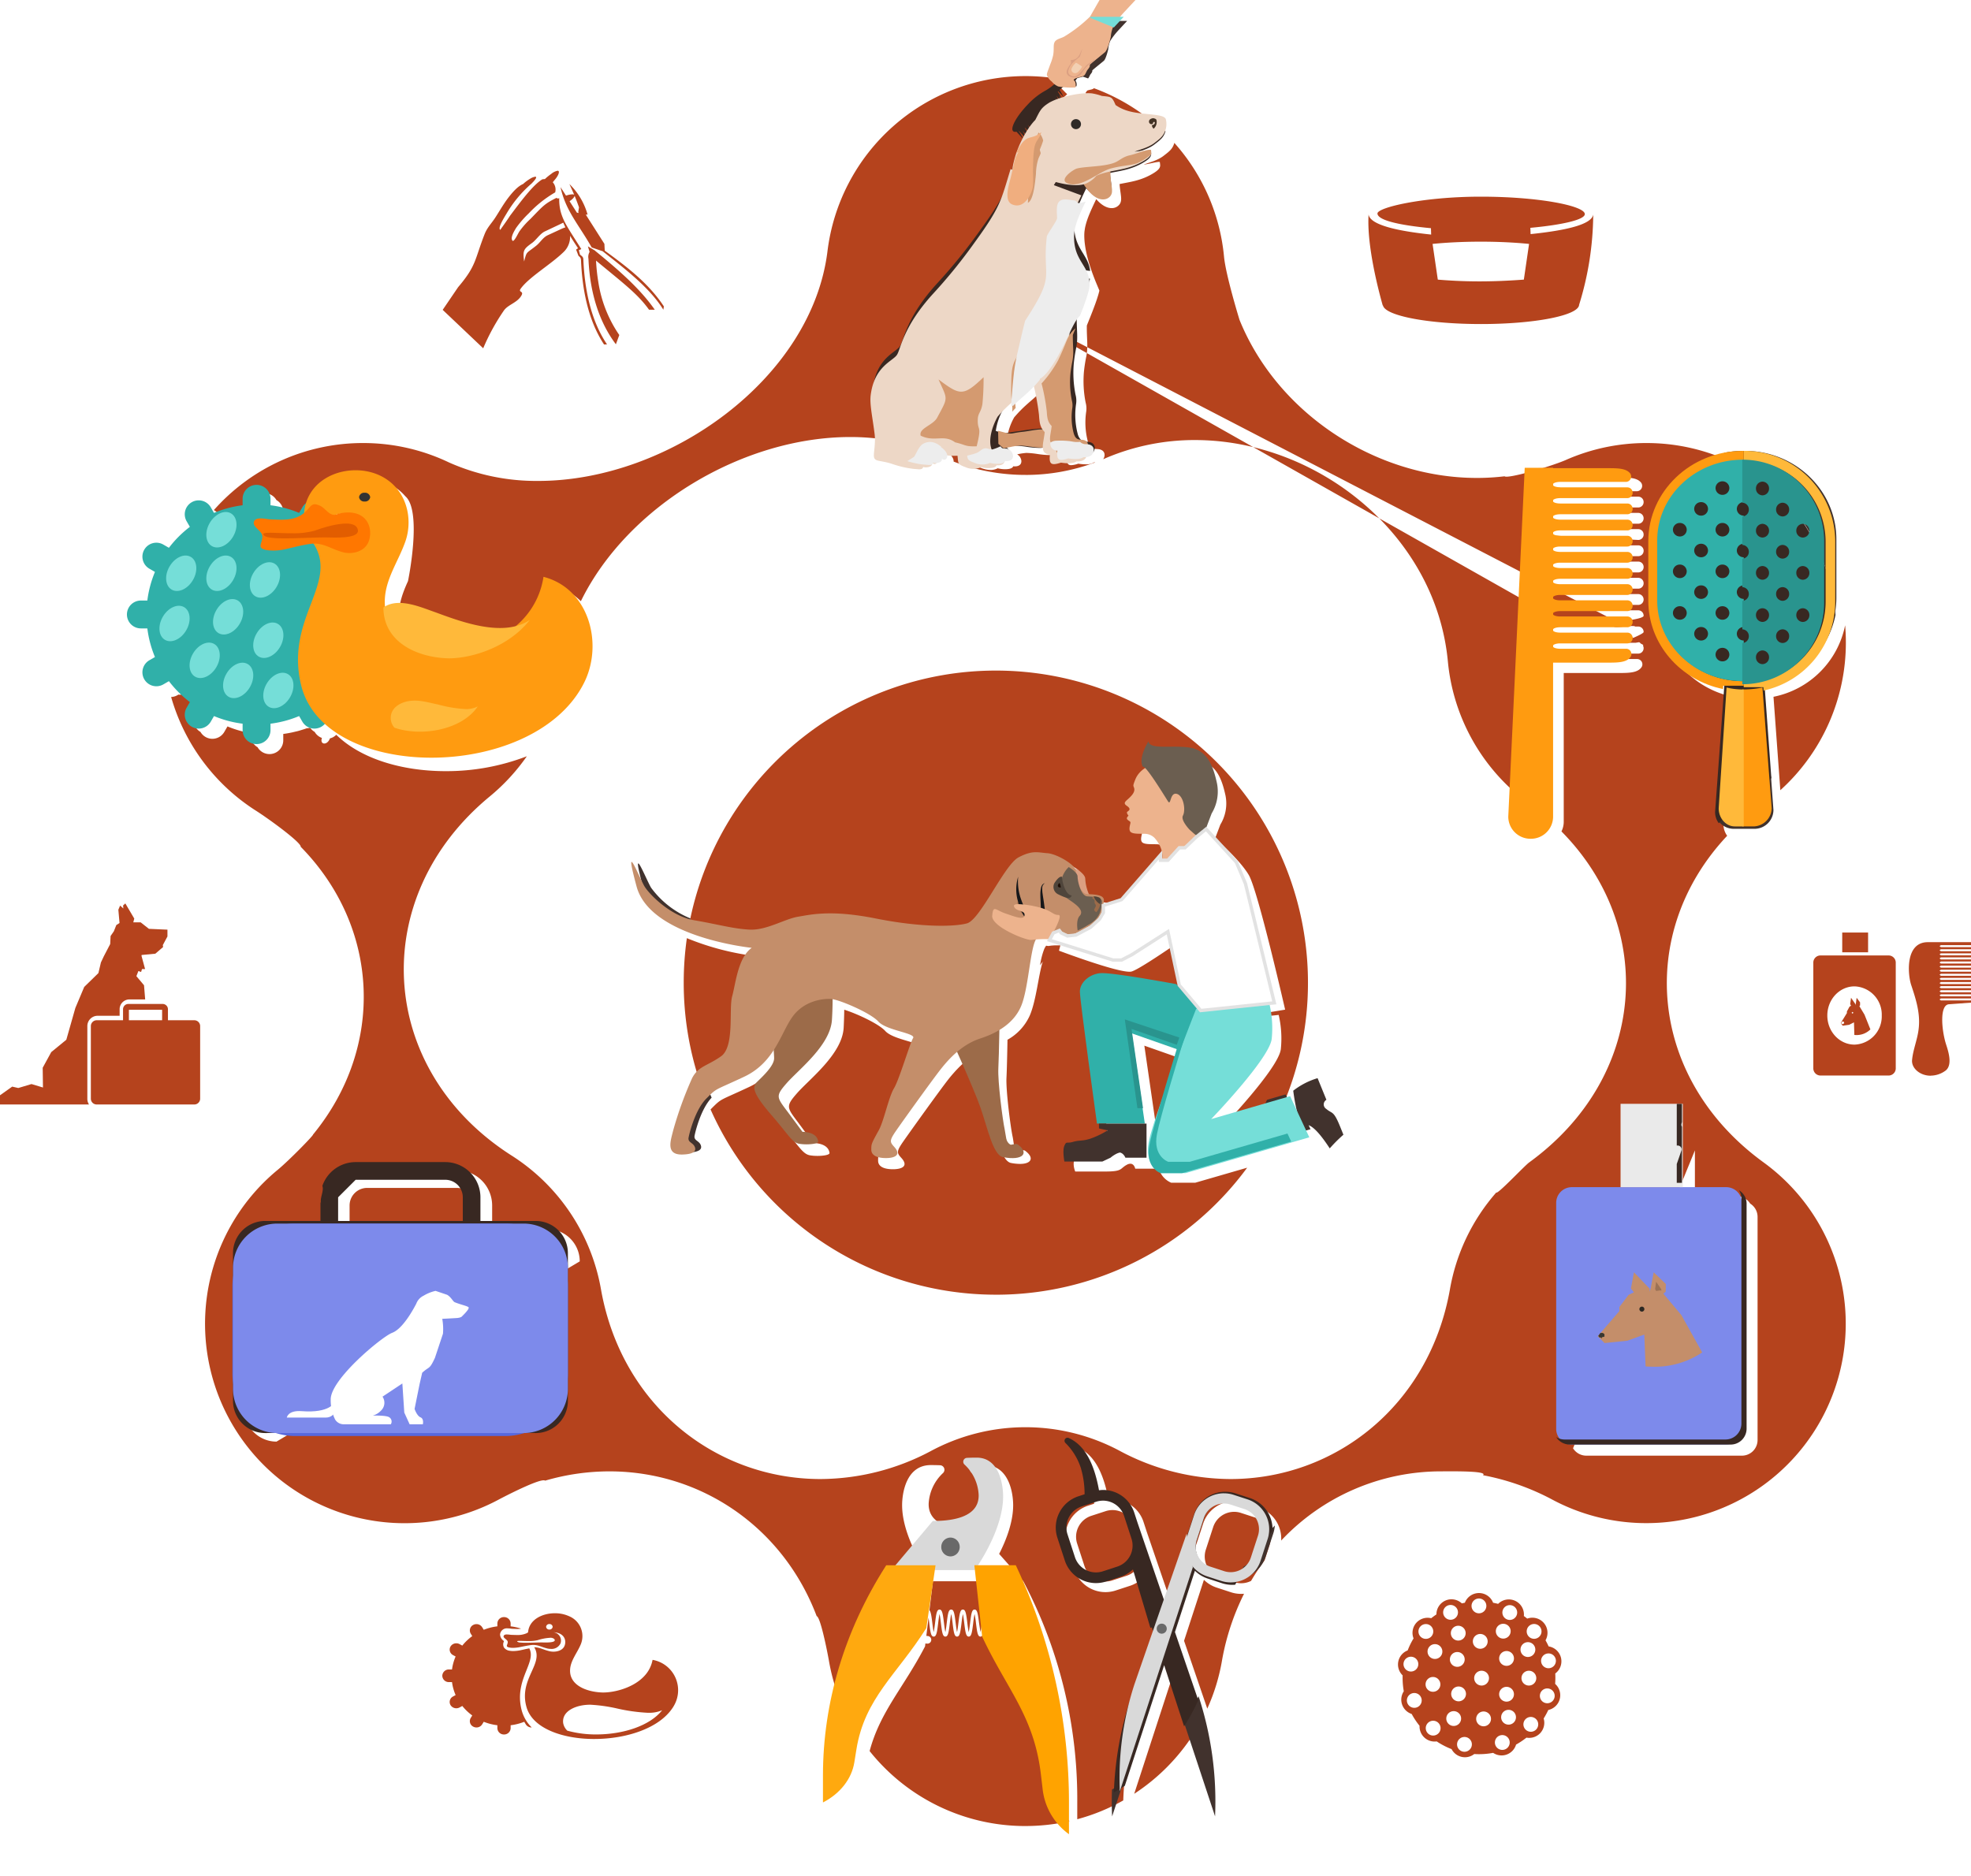 <svg xmlns="http://www.w3.org/2000/svg" xmlns:xlink="http://www.w3.org/1999/xlink" width="588.458" height="560.291" viewBox="0 0 588.458 560.291">
  <defs>
    <filter id="path16" x="189.129" y="185.247" width="216.372" height="216.372" filterUnits="userSpaceOnUse">
      <feOffset dx="3" dy="3" input="SourceAlpha"/>
      <feGaussianBlur stdDeviation="5" result="blur"/>
      <feFlood flood-opacity="0.161"/>
      <feComposite operator="in" in2="blur"/>
      <feComposite in="SourceGraphic"/>
    </filter>
    <filter id="path18" x="36.099" y="7.723" width="530" height="552.568" filterUnits="userSpaceOnUse">
      <feOffset dx="3" dy="3" input="SourceAlpha"/>
      <feGaussianBlur stdDeviation="5" result="blur-2"/>
      <feFlood flood-opacity="0.161"/>
      <feComposite operator="in" in2="blur-2"/>
      <feComposite in="SourceGraphic"/>
    </filter>
  </defs>
  <g id="bg" transform="translate(-116.257 -756.431)">
    <g id="inner-icon">
      <path id="path378" d="M476.84-175.548s-2.343.579-2.869-.61-9.708-6.615-11.967-4.516-.671,1.675,1.652,3.2c2.321,1.549,4.773,2.936,3.736,3.94s-2.17-1.2-3.6-.847c-1.043.271.171,1.546,1.829,3.224.668.677,2.041,1.8,2.424,2.091,2.933,2.273,4.091,1.742,5,2.978s3.791-9.459,3.791-9.459" transform="translate(-30 1196.066)" fill="#db9f82"/>
      <g transform="matrix(1, 0, 0, 1, 116.26, 756.43)" filter="url(#path16)">
        <path id="path16-2" data-name="path16" d="M488.572-34.548A93.2,93.2,0,0,1,403.4-89.866l.149-.153c3.361-3.359,2.285-2.285,11.427-6.588,5.172-2.434,8.019-6.287,10.152-10.074.175,2.027.27,3.614.27,4.29,0,2.421-3.834,5.851-5.246,7.264s-1.634,3.177,4.539,10.286c5.092,5.862,6.147,8.265,8.369,8.671a13.433,13.433,0,0,0,2.269.177c1.857,0,3.67-.313,3.588-.891-.387-2.85-4.256-2.943-4.764-2.943H434.1s-1.472-1.976-3.864-5.215c-3.966-5.38-4.723-5.449-1.007-9.685s13.511-11.7,13.911-19.563c.1-2.006.156-3.8.175-5.36,3.746,1.171,10.314,4.208,12.264,6.372,2.421,2.691,11.427,3.495,10.489,4.971s-4.169,12.51-5.782,15.2-3.045,9.849-4.571,12.629c-2.291,4.17-2.291,4.17-2.291,5.922s1.755,2.546,4.442,2.546,4.705-.938,2.522-3.354c-1.357-1.5-1.582-1.885.575-4.975S471.979-95.8,474.534-99.028c.248-.313.521-.644.8-.973.236-.283.493-.571.748-.86l.361-.409c.218-.24.45-.482.681-.724l.54-.553q.327-.324.67-.642.327-.308.672-.612c.223-.192.447-.387.679-.577l.074-.061c2.36,5.3,5.7,12.947,6.947,16.571,2.019,5.847,3.564,13.441,6.387,13.98a14.412,14.412,0,0,0,2.687.285c3.566,0,4.264-1.924,1.552-3.912a.925.925,0,0,0-.564-.162,3.239,3.239,0,0,0-.735.115,3.248,3.248,0,0,1-.653.114.47.47,0,0,1-.266-.067c-1.323-.914-1.092-2.172-1.548-4.308-.605-2.818-2.019-13.707-1.815-17.544.114-2.153.225-7.05.3-11.317a15.581,15.581,0,0,0,6.687-7.3c1.939-4.6,2.572-12.147,3.854-16.048,0,0-.294.409-.8,1.076a21.385,21.385,0,0,1,1.245-4.863,6.526,6.526,0,0,1,.555-.957,3.255,3.255,0,0,0,.668.1.571.571,0,0,0,.134-.013,14.353,14.353,0,0,1,2.691-.175c.283,0,.542,0,.754.007l-.417,1.58s16.649,6.287,21.039,6.287a2.521,2.521,0,0,0,.622-.063c1.654-.43,8.047-4.645,13.6-8.451a79.744,79.744,0,0,0,3.646,15.346c-2.425-.45-18.246-3.352-22.656-3.352a5.593,5.593,0,0,0-.661.032c-3.376.424-6.119,2.955-6.119,5.7s5.276,40.742,5.276,40.742h2.38c-1.156,2.1-5.894,3.458-9.873,4.223-4.433.843-2.4,5.484-2.4,5.484h8.942c5.278,0,4.325-.845,6.435-2a2.262,2.262,0,0,1,1.076-.327c1.191,0,1.459,1.485,1.459,1.485h7.063a6.426,6.426,0,0,0,3.679,4.187h7.178l15.5-4.487a93.053,93.053,0,0,1-75.043,37.928M537.19-77.6a25.415,25.415,0,0,0-.661-3.439h.421l-4.04-27.873,11.911,4.189c-2.849,9.409-6.655,22.293-7.632,27.123m18.484-6.439s17.347-18.009,17.989-23.87a31.093,31.093,0,0,0-.642-10.184l-19.792,2.081.171-.5c3.268-.307,9.527-1.139,21.545-3.156,0,0-8.11-35.57-10.854-40.213s-9.865-10.794-9.865-10.794l-.292.151,1.675-4.414a12.128,12.128,0,0,0,1.541-8.624c-1.042-4.79-2.68-9.642-8.06-10.344a34.607,34.607,0,0,0-4.429-.225c-.4,0-.782,0-1.161,0s-.748,0-1.107,0c-2.706,0-4.733-.147-4.947-1.558,0,0-3.054,4.777-1.61,7.379l.134-.039a7.114,7.114,0,0,0-2.287,3c-.769,1.939-.6,1.757-.357,2.477.411,1.2-.757,2.373-1.416,3-1.016.986-2.068,1.515-.8,2.382,1.431.973.724,1.407.2,1.781-.383.275.173,1,.35,1.215,0,0-.808.6-.378,1.113s.962.523.949.968-.674,2.09.05,2.784,2.9.506,4,.571a4.245,4.245,0,0,1,3.182,1.223,9.52,9.52,0,0,1,2.012,3.409l.076.387-.069.037s-.013.214-.028.584c-1.07,1.653-12.383,14.818-15.089,15.341a2.521,2.521,0,0,1-.486.041,10.2,10.2,0,0,1-2.252-.35,12.845,12.845,0,0,0,.11-1.545l-.03-.365-.011-.052-.026-.067-.089-.2-.047-.078-.026-.043-.164-.179-.032-.03-.069-.058-.052-.035-.19-.125-.03-.015-.106-.052-.045-.024-.195-.082-.069-.026-.4-.123-.032-.009a19.861,19.861,0,0,0-3.495-.376l-.434-.1-.117-.056-.294-.166-.121-.093-.272-.251-.1-.106-.285-.361-.052-.073a9.4,9.4,0,0,1-1.1-2.46h0a12.44,12.44,0,0,1-.581-3.264l-.067-.363a2.358,2.358,0,0,0-.309-.575l-.041-.058-.115-.158-.006-.011-.244-.27-.024-.028-.1-.108-.009-.009-.406-.376-.03-.037-.05-.037-.46-.372-.013-.011-.02-.017c-.339-.257-.709-.512-1.1-.761l-.069-.043,0,0h0a14.051,14.051,0,0,0-5.539-2.189c-1.282-.082-2.317-.3-3.469-.3a10.758,10.758,0,0,0-5.265,1.563c-4.305,2.28-11.566,18.893-15.6,19.967a32.513,32.513,0,0,1-7.738.72,103.662,103.662,0,0,1-19.822-2.2,70.494,70.494,0,0,0-13.816-1.552,50.359,50.359,0,0,0-9.711,1.018c-3.888.644-9.145,3.912-14.09,3.912-.19,0-.378,0-.566-.013-5.107-.268-9.547-1.615-16.671-2.821a16.685,16.685,0,0,1-2.985-.815,93.212,93.212,0,0,1,91.638-76.178,93.185,93.185,0,0,1,93.186,93.186,92.846,92.846,0,0,1-8.311,38.527l-17.773,5.17M400.3-97.794a93.07,93.07,0,0,1-4.913-29.939,94.145,94.145,0,0,1,.938-13.284,79.551,79.551,0,0,0,20.939,5.419c-4.169,2.961-4.839,10.759-5.914,14.658s.8,15.188-3.365,18.147c-3.45,2.449-5.883,2.873-7.686,5" transform="translate(-194.26 418.17)" fill="#b5431d"/>
      </g>
      <path id="path370" d="M564.632-97.427a90.956,90.956,0,0,0,9.587-16.314l5.551-1.614,3.922,8.424.639-.183c-1.475-2.491-2.28-9.349-2.28-9.349a22.072,22.072,0,0,1,7.267-3.743l2.637,6.466a1.577,1.577,0,0,0-.044,2.719c1.775,1.528,2.137.369,4.1,5.193.362.889.7,1.73,1.02,2.508a43.13,43.13,0,0,0-4.084,4.084c-1.935-2.96-4.371-6.236-6.3-6.917l.558,1.2-2.283.662.407.875-20.7,5.989M401.26-98.012c-4.782,0-3.178-4.239-2.535-6.953a109.3,109.3,0,0,1,5.64-15.6,8.243,8.243,0,0,1,1.022-1.551q1.34,3.948,3.024,7.73c-3.182,3.33-4.839,9.971-5.1,11.387-.257,1.44,1.313,1.44,1.838,2.755s-.527,2.141-3.669,2.226c-.076,0-.148,0-.219,0m.251-66.248c-6.257-2.748-11.927-6.828-13.537-12.805-1.465-5.431-1.753-7.254-1.458-7.254.525,0,2.894,5.747,3.817,7.254a27.369,27.369,0,0,0,11.773,9.174c-.221,1.2-.419,2.415-.594,3.631" transform="translate(-79.685 1198.598)" fill="#41322d"/>
      <path id="path380" d="M445.184-149.731s7.784,17.028,9.88,23.13,3.717,14.012,6.658,14.572c6.043,1.152,7.854-1.264,4.418-3.783-.687-.5-1.87.3-2.312,0-1.379-.953-1.138-2.264-1.613-4.488-.629-2.94-2.1-14.291-1.893-18.29s.421-17.024.421-19.34-15.559,8.2-15.559,8.2" transform="translate(-46 1214.006)" fill="#9c6b49"/>
      <path id="path382" d="M412.432-160.007c1.765,4.126,2.945,17.866,2.945,20.218s-3.732,5.7-5.106,7.071-1.588,3.093,4.42,10.012c4.954,5.706,5.981,8.045,8.146,8.44s5.813.11,5.7-.694c-.406-2.969-4.692-2.864-4.692-2.864s-1.428-1.925-3.762-5.079c-3.861-5.236-4.593-5.3-.98-9.427s13.151-11.382,13.544-19.042a97.607,97.607,0,0,0,0-12.166l-20.218,3.53" transform="translate(-68 1212.244)" fill="#9c6b49"/>
      <path id="path384" d="M526.817-172.4c-.243,3.709-1.325,5.975-4.646,7.83s-4.91,3.056-7.17,1.865-1.325-.67-3.18-.269-3.852-.8-5.444,2.52-2.13,14.541-4.247,19.584-6.906,7.964-12.217,9.693-9.157,5.845-11.681,9.029-11.28,15.395-13.4,18.448-1.906,3.429-.568,4.912c2.157,2.386.166,3.317-2.49,3.317s-4.383-.792-4.383-2.518,0-1.731,2.26-5.845c1.507-2.744,2.917-9.818,4.513-12.471s4.776-13.544,5.708-15.006-7.964-2.254-10.354-4.908-11.814-6.635-14.2-6.771-8.094.529-11.547,5.442-5.311,13.54-14.336,17.787-7.966,3.188-11.285,6.507-5.043,10.224-5.311,11.679,1.332,1.458,1.861,2.789-.533,2.171-3.715,2.256c-5.111.13-3.448-4.249-2.789-7.035a110.609,110.609,0,0,1,5.711-15.8c1.854-3.581,4.507-3.581,8.626-6.5s2.258-14.067,3.32-17.919,1.722-11.547,5.839-14.471c0,0-30.264-3.054-34.378-18.316s.926-2.386,2.386,0,7.832,8.9,14.872,10.092,11.413,2.52,16.457,2.785,10.484-3.186,14.468-3.85,9.953-2.125,23.231.527,23.228,2.524,27.213,1.462,11.146-17.465,15.4-19.712,5.841-1.426,8.623-1.246,8.5,3.493,8.5,5.354,1.2,6.711,3.325,6.844,5.156.154,5.038,1.918" transform="translate(-81 1197.727)" fill="#c48e6a"/>
      <path id="path388" d="M456.51-181.5s1.047,2.269,2.142,2.26a22.644,22.644,0,0,1,3.651.448c.91.156,1.5-2.029,1.5-2.029s.831,5.965-1.119,5.773-6.781-2.913-6.172-6.452" transform="translate(-36.395 1207)" fill="#9c6b49"/>
      <path id="path390" d="M456.632-183.5a15.859,15.859,0,0,0,.975,7.04,18.054,18.054,0,0,0,1.424,3.117,6.478,6.478,0,0,0,2.017,2.289,1.287,1.287,0,0,0,1.947-.37,7.289,7.289,0,0,0,.389-3.191c-.033-1.2-.128-2.432-.124-3.692a8.954,8.954,0,0,1,.209-1.9c.113-.628.551-1.279,1.12-1.325a1.558,1.558,0,0,0-.762,1.405,8.275,8.275,0,0,0,.111,1.769c.152,1.192.389,2.388.523,3.643a7.864,7.864,0,0,1-.326,4.026,2.535,2.535,0,0,1-3.722,1.033,7.645,7.645,0,0,1-2.482-2.891,15.908,15.908,0,0,1-1.339-3.519,12.811,12.811,0,0,1,.041-7.437" transform="translate(-36.395 1201.73)" fill="#16171a"/>
      <path id="path392" d="M472.877-176.525c-1.853-.115-2.9-4.344-2.9-5.967l-.056-.311-.067-.149-.089-.184-.145-.214-.1-.136-.238-.264-.084-.093-.337-.309-.048-.056-.421-.333-.028-.028c-.154-.119-.313-.234-.484-.348l-.011-.009c-.171-.117-.348-.236-.528-.35l0,0a7.262,7.262,0,0,0-2,3.215c-.227,1.542.982,3.548.608,5.211-.192.821,6.927,3.732,4.644,6.166-.819.873-.871,2.754-.586,4.363a31.559,31.559,0,0,0,3.211-1.7c2.9-1.617,3.838-3.593,4.05-6.826.1-1.539-2.543-1.557-4.393-1.673" transform="translate(-32 1200.627)" fill="#6b5e50"/>
      <path id="path394" d="M467.075-181.454a2.454,2.454,0,0,0,1.177,3.423c2.239,1.105,3.625,1.541,3.956.3-1.823-.107-2.852-4.033-2.852-5.539-.883-.43-2.171,1.691-2.281,1.814" transform="translate(-36 1201.553)" fill="#4f453b"/>
      <path id="path396" d="M467.74-181.5c.607-1.393.808.853.808.853s-1.224.1-.808-.853" transform="translate(-35.579 1202.105)" fill="#1e0f06"/>
      <path id="path398" d="M473.882-177.806c.051-.784-.889-1.015-1.915-1.113-1.2.541-.329.659-.029,1.031s-.092.828.327,1.325-.088,1.08-.295,1.525c-.2.425.552.844.613.876a5.639,5.639,0,0,0,1.3-3.644" transform="translate(-29 1202.998)" fill="#9c6b49"/>
      <path id="path400" d="M474.15-176.564a3.46,3.46,0,0,0,.177-1.243c.058-.709-.92-.968-2.073-1.084a4.312,4.312,0,0,0,1.9,2.327" transform="translate(-29.446 1202.998)" fill="#4f453b"/>
      <path id="path412" d="M500.537-140.582l-15.389-5.409,3.907,26.961H474.764s-5.1-36.752-5.1-39.409,2.653-5.1,5.919-5.511,22.868,3.27,22.868,3.27l6.586,7.165-4.495,12.933" transform="translate(-31 1210.998)" fill="#30b0a9"/>
      <path id="path420" d="M518.292-158.172,496.385-156.9s-12.656,32.017-14.136,39.652,3.814,9.405,3.814,9.405h7.208l36.89-10.677-5.723-12.3-23.573,6.856s17.427-18.089,18.072-23.977a31.239,31.239,0,0,0-.645-10.23" transform="translate(-23 1214.58)" fill="#75ded8"/>
      <path id="path424" d="M486.9-202.731c-.681.587-4.317,1.475-5.7,4.966-.765,1.928-.6,1.75-.355,2.464.411,1.191-.752,2.358-1.408,2.982-1.008.98-2.057,1.5-.791,2.369,1.423.965.72,1.4.2,1.769-.38.273.174.993.346,1.21,0,0-.8.6-.376,1.1s.957.52.946.965-.671,2.079.047,2.769,2.881.5,3.981.565a4.237,4.237,0,0,1,3.162,1.219c3.055,3.452,2.229,6.354,2.229,6.354s1.116,1.87,5.679-3.209c.639-.714,4.119-1.7,4.252-3.252.174-1.982,2.683-11.079-1.447-11.8l-8.491-4.467-2.279-6.006" transform="translate(-26 1186.998)" fill="#edb38d"/>
      <path id="path428" d="M503.64-193.445c-1.082-4.974-2.781-10.012-8.368-10.743s-11.706.716-12.093-1.843c0,0-3.172,4.963-1.67,7.664.653-.914,6.552,8.806,7.493,10.256s.528-2.662,2.559-2.24,2.831,4.725,1.9,6.523c-.723,1.389,2.027,4.225,2.027,4.225l3.116,2.759-.572,2.927,4.007-10.568a12.6,12.6,0,0,0,1.6-8.959" transform="translate(-24.036 1183.832)" fill="#6b5e50"/>
      <path id="Path_677" data-name="Path 677" d="M3323.36,21000.969h14.2v10.178h-6.309a2.947,2.947,0,0,0-1-1.291c-.609-.322-.573-.322-1.434,0a9.038,9.038,0,0,0-2.008,1.291l-2.437,1.146h-11.328s-.645-3.262,0-4.732.645-.572,2.581-1.146,2.724-.143,5.305-1a25.623,25.623,0,0,0,5.019-2.437l-2.581-.574Z" transform="translate(-2879 -19909)" fill="#41322d"/>
      <path id="path406" d="M473.592-165.355a31.457,31.457,0,0,0-5.321.2c-1.349.339-12.075-3.9-11.779-7.223s.981-1.688,3.834-.716,5.655,2.14,5.819.584-2.459-1.053-3.1-2.514c-.466-1.064,1.421-.872,3.958-.567a34.3,34.3,0,0,1,3.4.682c3.875,1,4.2,2.339,5.857,2.3s-2.667,7.252-2.667,7.252" transform="translate(-44 1202.26)" fill="#edb38d"/>
      <path id="path422" d="M495.432-118.711h-6.373s-4.685-1.572-3.374-8.317c1.031-5.3,6.467-23.191,8.745-30.593l-1.278.136s-8.44,27.1-9.747,33.847,3.372,8.313,3.372,8.313h6.371l32.61-9.438-1.115-2.4-29.211,8.456" transform="translate(-24 1222.088)" fill="#30b0a9"/>
      <path id="path416" d="M494.351-149.166l-16.277-5.409,3.77,26.5h1.673l-3.429-23.66,13.505,4.746.758-2.181" transform="translate(-26 1215.426)" fill="#29948e"/>
      <path id="Path_678" data-name="Path 678" d="M3311.522,20943.3l-1.781.727-1.175,2.154,18.993,5.939h2.545l3.133-1.633,10.7-6.854,3.394,15.99,6.4,7.572,21.987-2.3-8.607-35.555-2.727-6.443-9.034-9.895-3.011,2.438-3.3,3.154h-1.706l-3.394,3.729h-2.213v-1.578l-11.623,13.336-5.44,1.721v2.182l-1.129,1.908-2.711,2.461-4.368,2.309-2.51.252-1.858-.887Z" transform="translate(-2879 -19909)" fill="#fff" stroke="#e2e2e2" stroke-width="1"/>
    </g>
    <g id="outer-circle" transform="translate(-387 -85)">
      <g id="ring" transform="translate(-79 87.949)">
        <g transform="matrix(1, 0, 0, 1, 582.26, 753.48)" filter="url(#path18)">
          <path id="path18-2" data-name="path18" d="M591.416,239.775a59.432,59.432,0,0,1-46.528-22.387c3.182-11.886,10.175-18.946,16.549-31.262l.105-.87.485.052.117,0a1.142,1.142,0,0,0,.114-2.279l-.438-.043.657-5.432c.085.56.161,1.164.219,1.666.336,2.758.52,3.981,1.325,3.981s.992-1.223,1.328-3.984c.105-.868.251-2.058.414-2.741.167.683.31,1.877.417,2.747.336,2.755.517,3.978,1.328,3.978s.989-1.223,1.328-3.984c.1-.868.251-2.058.414-2.744.166.686.312,1.88.417,2.75.336,2.755.52,3.978,1.328,3.978s.989-1.223,1.325-3.981c.1-.867.251-2.06.414-2.743.164.683.309,1.877.414,2.743.339,2.758.523,3.981,1.328,3.981s.992-1.223,1.331-3.978c.1-.873.254-2.075.42-2.758a27.29,27.29,0,0,1,.42,2.755c.342,2.758.523,3.981,1.337,3.981s.989-1.223,1.331-3.981c.061-.513.14-1.141.228-1.707l1.045,8.61c7.428,14.354,15.7,21.569,17.8,37.6l.5,3.876a17.328,17.328,0,0,0,5.683,10.712,59.805,59.805,0,0,1-13.161,1.459m15.475-8.079a139.257,139.257,0,0,0-15.948-64.712l-.161-.307-7.212-8.16c2.151-4.224,4.18-9.527,4.18-14.565,0-3.4-1.127-11.963-8.563-11.963-1.293,0-2.359.028-3.243.069a1.184,1.184,0,0,0-.63,2.131,13.348,13.348,0,0,1,4.507,9.264c.158,4.974-4.291,6.879-8.648,7.613-4.358-.733-8.806-2.638-8.648-7.613a13.479,13.479,0,0,1,4.229-9.033,1.35,1.35,0,0,0-.814-2.378c-.788-.032-1.7-.052-2.782-.052-7.437,0-8.561,8.566-8.561,11.963,0,5.038,2.029,10.341,4.18,14.565l-7.212,8.16h-.318l-.16.307a138.811,138.811,0,0,0-6.223,13.584c-1.707-.311-5.794,17.318-7.279,25.137a59.149,59.149,0,0,1-4.868-15.449c-.663-3.666-2.551-12.88-3.628-13.161-10.169-26.843-34.841-43.23-61.851-43.23a68.527,68.527,0,0,0-19.22,2.775c-1.054-.843-9.938,3.594-13.543,5.48a59.557,59.557,0,0,1-66.265-98.33c3.319-2.738,10.755-10.341,10.5-10.487,21.564-26.272,19.912-61.942-3.672-85.954.213-1.2-9.042-8-13.17-10.653a59.679,59.679,0,0,1-25.513-34.076,4.09,4.09,0,0,0,1.894-.546l.289-.169a2.991,2.991,0,0,0,.423.032,2.141,2.141,0,0,0,1.086-.277l.02-.017c.677.756,1.392,1.477,2.137,2.166q1.077,1.134,2.262,2.16l-.849,1.471a4.107,4.107,0,0,0,1.5,5.613,0,0,0,0,1,0,0,4.092,4.092,0,0,0,1.5,1.5,4.1,4.1,0,0,0,2.052.552,4.109,4.109,0,0,0,3.564-2.058l.946-1.635a32.443,32.443,0,0,0,5.934,1.824,2.8,2.8,0,0,0,1.039,1.392,4.121,4.121,0,0,0,2.014,2.992,4.107,4.107,0,0,0,3.558,2.052,4.112,4.112,0,0,0,4.11-4.11v-1.906c.873-.108,1.731-.266,2.58-.441l.66-.155c.429-.1.855-.19,1.278-.306.447-.12.887-.263,1.325-.4l.63-.2.487-.181a5.028,5.028,0,0,0,1.068-.184,4.061,4.061,0,0,0,1.357,1.264,4.055,4.055,0,0,0,2.163,1.8c-.736,2.037,1.576,2.347,2.388.126a3.978,3.978,0,0,0,1.057-.42l.021-.018a4.258,4.258,0,0,0,.765-.59l.032-.026,0-.006.015-.015c7.379,7.239,19.763,10.864,32.672,10.864a66.827,66.827,0,0,0,24.22-4.445,59.831,59.831,0,0,1-11.082,12.011c-36.648,30.235-33.592,81.451,6.345,107.1A59.575,59.575,0,0,1,464.73,79.76c6.232,34.552,34.3,56.394,65.479,56.394a70.636,70.636,0,0,0,32.763-8.255,59.633,59.633,0,0,1,56.887,0,70.564,70.564,0,0,0,32.763,8.255c31.178,0,59.248-21.844,65.479-56.4A59.322,59.322,0,0,1,731.969,50.6c.4.613,8.391-7.942,9.833-8.992,35-25.428,38.218-69.919,9.641-98.849a6.491,6.491,0,0,0,.68-2.9v-44.406h16.444c3.085,0,5.73-.05,6.842-1.824a1.586,1.586,0,0,0-1.416-2.35h-19.8a3.2,3.2,0,0,1-2.072-.54v-.52a3.154,3.154,0,0,1,2.072-.558h20.177a1.6,1.6,0,0,0,1.6-1.6v-.032a1.58,1.58,0,0,0-.178-.733c.318-.353-.64-.429-.885-.867-.257-.461-3.875-.082-4.132-.54.476-.277,5.2-2.087,5.2-2.676v-.032a1.6,1.6,0,0,0-1.6-1.6h-.937c-.318-.543-6.038.537-6.359,0l2.089-1.617c.881,0,6.807-.718,6.807-1.6v-.029a1.6,1.6,0,0,0-1.6-1.6H754.195a3.182,3.182,0,0,1-2.072-.543v-.517a3.137,3.137,0,0,1,2.072-.558h20.177a1.6,1.6,0,0,0,1.6-1.6v-.029a1.6,1.6,0,0,0-1.6-1.6H759.209c-.359-.54,1.775-1.08,1.408-1.62h13.755a1.6,1.6,0,0,0,1.6-1.6v-.035a1.6,1.6,0,0,0-1.6-1.6H756.9c-.123-.178,2.8-.622,2.676-.8-.222-.312,3.5-.213,3.144-.213a1.137,1.137,0,0,0-.66.213,1.144,1.144,0,0,0-.473.8h-7.387a3.183,3.183,0,0,1-2.072-.543v-.522a3.177,3.177,0,0,1,2.072-.552h20.177a1.6,1.6,0,0,0,1.6-1.6v-.032a1.6,1.6,0,0,0-1.6-1.6H754.195a3.2,3.2,0,0,1-2.072-.54v-.52a3.157,3.157,0,0,1,2.072-.555h2.157c.307.391.61.779.911,1.17a1.139,1.139,0,0,0,.908.444l.7-.236c.429-.33-23.013-.9-23.229-1.378h38.734a1.6,1.6,0,0,0,1.6-1.6v-.032a1.6,1.6,0,0,0-1.6-1.6H747.677c-.432-.54-4.025-2.679-4.463-3.214l31.158,1.6a1.6,1.6,0,0,0,1.6-1.6v-.035a1.6,1.6,0,0,0-1.6-1.6H754.195a3.2,3.2,0,0,1-2.072-.54v-.522a3.176,3.176,0,0,1,2.072-.552h20.177a1.6,1.6,0,0,0,1.6-1.6v-.032a1.6,1.6,0,0,0-1.6-1.6H754.195a3.2,3.2,0,0,1-2.072-.54v-.52a3.138,3.138,0,0,1,2.072-.557h20.177a1.6,1.6,0,0,0,1.6-1.6v-.032a1.6,1.6,0,0,0-1.6-1.6H754.195a3.185,3.185,0,0,1-2.072-.54v-.52a3.155,3.155,0,0,1,2.072-.557h19.731a1.606,1.606,0,0,0,1.267-2.6c-1.217-1.483-3.721-1.524-6.626-1.524h-20.89v.009H743.76l-.263,5.566c-.09-.023-.458,2.574-.137,2.913l-4.1,87.02a59.449,59.449,0,0,1-21.733-40.6c-3.6-37.961-39.062-66.069-75.491-66.069a67.609,67.609,0,0,0-26.456,5.312c-.321.143-.642.283-.966.42a1.962,1.962,0,0,0,.166-.274c.534-1.039.4-2.691-2.014-2.779l-.531-.044-.149-.026-.341-.076-.158-.055-.286-.134-.137-.085-.274-.236a3.942,3.942,0,0,1-.9-1.8,22.11,22.11,0,0,1-.42-8.823,6.724,6.724,0,0,0-.181-2.566,32.714,32.714,0,0,1-.514-9.244,45.651,45.651,0,0,1,.709-4.588c.6-3.041.088-5.236.158-9.206.108-.277.239-.607.382-.954l.158-.391c.128-.321.263-.648.406-1.007.181-.461.374-.943.569-1.445l.093-.236c.137-.353.277-.715.414-1.08l.058-.158c.146-.382.289-.771.429-1.156l.117-.327c.123-.35.242-.695.356-1.036l.055-.163c.123-.374.234-.733.342-1.086l.087-.3c.093-.336.181-.663.257-.966l.021-.076c.058-.26-4.562-9.468-4.507-16.625a11.515,11.515,0,0,1,.07-1.179l.064-.412c.035-.26.076-.522.131-.791l.12-.508.2-.75.178-.569.263-.768.237-.63c.1-.263.213-.534.33-.812l.295-.7q.188-.429.394-.884c.114-.257.231-.508.353-.773.146-.315.3-.645.461-.978.137-.289.271-.572.417-.876l.05-.1c1.7,1.967,3.316,2.679,4.6,2.679a2.891,2.891,0,0,0,2.367-1.13c.943-1.29.231-2.957,0-6.053,3.123-.66,6.459-.975,10.192-3.286,2.023-1.255,2.005-2,1.894-2.758v0l0-.012,0-.029-.064-.482a.361.361,0,0,0-.245-.055c-.73,0-2.819.557-4.107.747l-.181.038h-.222c1.85-.7,4.1-1.217,5.881-2.595.493-.382,1.068-.826,1.421-1.135l.257-.239a4.96,4.96,0,0,0,1.529-2.49A59.32,59.32,0,0,1,650.7-228.866c.531,5.6,4.621,18.858,4.621,18.858,11.369,28.049,40.787,47.211,70.864,47.211a69.48,69.48,0,0,0,8.266-.49c.861.806,13.2-2.709,18.19-4.822a59.378,59.378,0,0,1,24.164-5.108,59.34,59.34,0,0,1,25.761,5.843c-12.445,2.6-21.8,13.327-21.8,26.12v17.7c0,12.8,9.372,23.522,21.832,26.117l-2.787,38.113a5.686,5.686,0,0,0,1.109,3.383C773.7-27,777.32,16.56,811.808,41.612a59.555,59.555,0,0,1-63.445,100.5,72.518,72.518,0,0,0-20.344-7.1c1.6-1.343-9.258-1.154-12.419-1.154a65.456,65.456,0,0,0-47.841,20.668,9.776,9.776,0,0,0-6.719-9.88l-4.285-1.4a9.766,9.766,0,0,0-12.305,6.261l-1.6,4.9-7.227,20.858-7.962-23.254-.99-3.035a9.731,9.731,0,0,0-9.279-6.737,8.9,8.9,0,0,0-1.194.1c-1.792-9.927-5.327-13.864-8.972-15.531a.934.934,0,0,0-.388-.091.9.9,0,0,0-.639,1.527,18.469,18.469,0,0,1,4.6,7.475,27.1,27.1,0,0,1,1.112,7.805l-1.83.6a9.774,9.774,0,0,0-6.255,12.305l2.2,6.754a9.757,9.757,0,0,0,12.305,6.258l4.282-1.4a9.679,9.679,0,0,0,3.669-2.193c4.32,13.748,4.947,15.952,6.106,18.736l-6.874,19.844a100.575,100.575,0,0,0-4.9,27.7,59.182,59.182,0,0,1-13.733,5.613M458.344,71.155a9.613,9.613,0,0,0-9.614-9.614H432.19V54.457a10.536,10.536,0,0,0-10.522-10.524H394.873c-4.612,0-11.418,9.723-10.522,11.908v5.7H367.811a9.613,9.613,0,0,0-9.611,9.614v44.208a9.613,9.613,0,0,0,9.611,9.615M754.9,126.971a4.67,4.67,0,0,0,3.967,2.2h46.452a4.67,4.67,0,0,0,4.673-4.667V57.869a4.663,4.663,0,0,0-2.2-3.963,4.673,4.673,0,0,0-3.966-2.2H791.284V35.095a1.147,1.147,0,0,0,.66.5l.312.041M635.562,194.3l5.922,18.169a59.9,59.9,0,0,1-17.6,17.679M645.7,204.727c-.032-.1-.061-.2-.1-.3l-6.833-19.97,5.931-18.21a9.66,9.66,0,0,0,3.8,2.32l4.282,1.4a9.75,9.75,0,0,0,3.027.481c.292,0,.581-.015.87-.038a72.884,72.884,0,0,0-6.567,19.848,58.938,58.938,0,0,1-4.416,14.469m-68.138-25.619c-.336-2.76-.525-3.98-1.334-3.98s-.992,1.222-1.328,3.984c-.108.87-.254,2.064-.423,2.747-.163-.683-.309-1.88-.414-2.75-.336-2.76-.523-3.98-1.328-3.98s-.989,1.22-1.325,3.98c-.105.868-.248,2.062-.417,2.741-.164-.679-.307-1.873-.414-2.738-.336-2.761-.52-3.984-1.331-3.984s-.99,1.22-1.325,3.98c-.1.868-.248,2.064-.414,2.747-.166-.683-.312-1.876-.417-2.743-.336-2.761-.523-3.984-1.328-3.984s-.989,1.22-1.325,3.98c-.105.864-.251,2.062-.417,2.741-.161-.679-.307-1.873-.411-2.741-.26-2.122-.432-3.327-.861-3.77l1.048-8.661h14.433l1.051,8.651c-.438.441-.61,1.644-.873,3.779-.105.873-.254,2.076-.42,2.756m77.829-14.591a6.55,6.55,0,0,1-2.043-.325l-4.282-1.4a6.587,6.587,0,0,1-4.223-8.3l2.2-6.754a6.594,6.594,0,0,1,6.264-4.55,6.483,6.483,0,0,1,2.04.33l4.285,1.4a6.581,6.581,0,0,1,4.22,8.3l-1.456,4.466a67.66,67.66,0,0,0-4.048,6.133,6.606,6.606,0,0,1-2.957.7m-40.5-.529a6.592,6.592,0,0,1-6.261-4.547l-2.2-6.758a6.59,6.59,0,0,1,4.221-8.3l4.285-1.394a6.581,6.581,0,0,1,8.3,4.22l2.2,6.76a6.582,6.582,0,0,1-4.224,8.3l-4.282,1.4a6.654,6.654,0,0,1-2.043.326m-188.4-105.2H389.628V54.457a5.248,5.248,0,0,1,5.245-5.241h26.794a5.248,5.248,0,0,1,5.245,5.241v7.085M816.788-69.543l-2.04-27.9A27.24,27.24,0,0,0,836.136-118.8q.219,2.535.219,5.125a59.386,59.386,0,0,1-19.567,44.129m-43.206-44.024H754.2a3.2,3.2,0,0,1-2.073-.54v-.522a3.155,3.155,0,0,1,2.073-.557h18.47c.309.54,3.838.54,4.141,1.08M438.255-115.79c-6.433,0-13.566-2.656-18.808-4.588-2.977-1.027-6.9-2.712-10.478-2.712a8.129,8.129,0,0,0-4.08.981l-.537.342c-.009-3.68,1.238-6.973,2.712-10.21.012.009,4.334-20.933-.794-25.352a14.488,14.488,0,0,0-3.987-3.228,16.839,16.839,0,0,0-8.146-2.026c-6.24,0-12.5,3.193-14.646,9.314a4.088,4.088,0,0,0-1.775,1.649l-.946,1.637a32.175,32.175,0,0,0-6.935-2.026v-.628a4.11,4.11,0,0,0-2.052-3.558,4.108,4.108,0,0,0-3.558-2.049,4.108,4.108,0,0,0-4.11,4.11v1.9a32.311,32.311,0,0,0-7.921,2.04,4.121,4.121,0,0,0-1.462-1.436,4.11,4.11,0,0,0-1.623-1.564,59.4,59.4,0,0,1,44.54-20.023,59.277,59.277,0,0,1,25.629,5.782,64.075,64.075,0,0,0,26.7,5.531c38.948,0,81.576-30.51,86.319-68.506a59.56,59.56,0,0,1,59.119-52.383,59.943,59.943,0,0,1,9.83.806,2.887,2.887,0,0,0-.3,1.275,3.462,3.462,0,0,0,1.229,1.626c.219.219.414.435.639.63a9.693,9.693,0,0,0,.861.87l.19.193a16.033,16.033,0,0,1-3.254,2.5,20.862,20.862,0,0,0-5.443,4.308c-3.216,3.377-5.079,6.824-4.159,7.7a.835.835,0,0,0,.592.2,2.244,2.244,0,0,0,.441-.05l-.032.026,1.848,2.014c.082.087.128.128.146.128a21.454,21.454,0,0,0-1.34-2.373l.055-.023,1.713,1.865.029.026a31.479,31.479,0,0,0-2.387,5.429l-.082-.026c-2.907,9.5-2.968,11.316-10.837,22.142a157.064,157.064,0,0,1-12.332,15.253c-9.314,10.1-9.97,16.917-11.123,18.674-1.276,1.956-6.836,3.421-7.93,12.183-.359,2.84.59,6.751,1.208,11.979a11.928,11.928,0,0,1,.07,1.439,69.66,69.66,0,0,0-11.964-1.013c-32,0-66.5,20.6-80.406,49.029a18.3,18.3,0,0,0-8.438-4.772,23.656,23.656,0,0,1-4.775,11.1l-.009.012a25.3,25.3,0,0,1-3.31,3.476,19.191,19.191,0,0,1-3.894.374M571.1-221.931,754.2-118.417a3.183,3.183,0,0,1-2.073-.543v-.52a3.157,3.157,0,0,1,2.073-.555h15.776a1.151,1.151,0,0,0,.163.552c.216.353.429.709.642,1.065m-6.173-9.7H754.2a3.183,3.183,0,0,1-2.072-.543v-.522a3.174,3.174,0,0,1,2.072-.555h9.3c.374.537.744,1.08,1.109,1.62m-10.849-14.57a2.7,2.7,0,0,1-1.632-.523l-10.706,2.172c.108-.117,10.992-2.916,11.223-3,.374.45.744.9,1.115,1.354m-411.3-1.427q.784-1.313,1.629-2.58l.479.829q-1.09.832-2.107,1.751M591.416-163.7a59.386,59.386,0,0,1-21.45-3.981c.061-.782-.514-1.953-2.081-2.954l.654.152.222.055.435.108.213.058.362.1.187.058.318.1.163.053.295.1.131.044.347.12.172.055.2.07.172.05.169.055.181.047.163.047.19.044.172.035.21.035.178.032.242.029.2.017.266.02.233.018.283.009c.213.006.441.009.689.009.312,0,.654-.006,1.039-.018.056.5.082.893.12,1.226h0l.012.079.026.181.055.309.038.14.125.3.023.05.242.289.1.076.274.19.155.085.391.184.184.079c.219.088.458.181.741.283a7.591,7.591,0,0,0,2.545.482,4.337,4.337,0,0,0,2.122-.5,8.738,8.738,0,0,0,2.247.28c1.091,0,2.166-.21,2.385-.873a4.905,4.905,0,0,0,.49.026c2.466,0,2.253-2.157,1.226-3.193l-.435-.347-.056-.032-.032-.023a18.886,18.886,0,0,1,2.63-.417c.085,0,.172-.006.263-.006a26.255,26.255,0,0,1,3.182.321,27.46,27.46,0,0,0,3.529.321,4.907,4.907,0,0,0,2.606-.557,1.667,1.667,0,0,0,.636-.779l.006.018.076.225.061.155.117.193.088.137.166.166.12.114.225.137.149.088.309.111.166.058.578.108c-.213,2.043.073,2.843,1.22,2.843a7.718,7.718,0,0,0,2.113-.447,15.124,15.124,0,0,0,2.2.187,4.265,4.265,0,0,0,2.493-.578c.114.006.228.009.336.009h.018a59.383,59.383,0,0,1-20.817,3.742m10.525-10.268c-.455-1.039-1.658-1.354-3.114-1.354a57.9,57.9,0,0,0-6,.741c-2.589.274-3.2.563-3.984.563a12.031,12.031,0,0,1-2.922-.619,17.657,17.657,0,0,1,2.142-6.284l.452-.514c.374-.42.736-.82,1.08-1.179l.61-.622c.33-.33.648-.633.957-.925l.166-.149c.3-.277.6-.546.884-.8l.073-.061c.3-.269.607-.531.908-.794.283-.245.569-.493.849-.741l.172-.155c.28-.248.56-.5.849-.773l.058-.053c.295-.28.6-.584.917-.9l.178-.184c.324-.33.654-.68,1-1.065l.052-.058c.339-.376.695-.791,1.063-1.232l.093-.111v0l.237-.283.058.257h0c.164.738.339,1.5.517,2.274l.131.6c.14.639.286,1.281.42,1.929.091.435.164.867.245,1.3.073.4.161.806.222,1.206.131.829.234,1.646.292,2.44.152,2.1.222,3.721,1.731,5.23-.079.8-.216,1.585-.341,2.317m-7.428-87.195-.047-.093.061.067-.015.026m.117-.2-.33-.557,0,0c.082.087.128.128.146.128a5.548,5.548,0,0,0-.663-1.235l1.1,1.205-.26.455m.4-.7-.149-.254.044-.131.2.222-.1.164m-.149-.254,0-.006,0,.006h0m.414-.166c-.283-.476-.619-1.025-.852-1.43l.049-.032,1.025,1.118-.222.344m.426-.651-.263-.435.318.35-.055.085m.295-.45c-.216-.356-.435-.724-.61-1.022l.026-.02.75.817-.166.225m.452-.6-.082-.134.1.108-.02.026m.391-.514-.234-.388.292.315-.058.073m.484-.549-.035-.058.044.047-.009.012m.429-.508-.128-.213.155.169-.026.044m33.674-1.579c-3.818-.4-7.16-.572-10.219-2.732-1.065-2.516-1.278-2.367-4.016-2.656a15.607,15.607,0,0,0-2.948-.753c-.33-.032-.689-.047-1.071-.047a29.13,29.13,0,0,0-7.974,1.36c-.178-.318-.47-.8-.75-1.267l.627.68c.079.088.125.128.143.128a12.827,12.827,0,0,0-1.08-1.924l.122-.111,1.387,1.506c.082.09.128.128.146.128a14.032,14.032,0,0,0-1.127-2c.476-.426.954-.823,1.4-1.188l.187.026.379.032c.721.058,1.556.082,2.16.082a4.083,4.083,0,0,0,.841-.041,2.015,2.015,0,0,0-.289-1.67c.146-.2.312-.429.5-.695.508-.184,1.165-.289,1.43-.385a1.736,1.736,0,0,0,.6-.318,59.518,59.518,0,0,1,19.547,11.844m-29.389-3.54-.356-.6.012-.023.5.537-.152.082m.622-.318-.047-.079.064.067-.018.012m.286-.128-.158-.263.219.236-.061.026m.327-.146-.193-.324.268.295-.076.029m.321-.128-.231-.388.324.353-.093.035m.336-.128c-.16-.277-.35-.593-.54-.908l.628.683c.082.088.128.128.146.128.038,0-.047-.172-.193-.429l.35.382-.391.143m.593-.216c-.222-.385-.537-.9-.817-1.372l.887.966c.079.085.125.125.143.125.038,0-.044-.172-.19-.429l.493.537-.517.172" transform="translate(-288.26 302.52)" fill="#b5431d"/>
        </g>
      </g>
      <path id="path26" d="M534.422-227.094c-15.671,0-28.469-2.44-29.255-5.507l-.105-.11c-1.051-3.729-4.816-17.7-4.2-27.13.36,3.044,8.125,4.923,18.675,6.027h0l0-.11-.06-1.792c-9.366-.879-15.884-2.353-15.972-4.373-.075-1.8,13.589-5.043,30.864-5.043s30.867,2.708,31.044,5.159c.128,1.725-6.8,3.274-16.259,4.15l.075,1.84,0,.033c10.527-1.094,18.287-2.848,18.7-5.87a92.852,92.852,0,0,1-4.215,26.98c-.158,3.181-13.211,5.747-29.29,5.747m-.055-24.6c-5.2,0-10.094.243-14.407.671l1.562,10.663c4.42.37,8.485.526,12.422.526,4.475,0,8.785-.2,13.268-.526l1.559-10.663c-4.313-.428-9.211-.671-14.4-.671" transform="translate(411 1165.291)" fill="#b5431d"/>
      <g id="oil" transform="translate(545 346)">
        <path id="path30" d="M576.187-131.437H555.7a2.14,2.14,0,0,1-2.063-2.206V-165.09a2.133,2.133,0,0,1,2.063-2.2h20.488a2.133,2.133,0,0,1,2.061,2.2v31.448a2.14,2.14,0,0,1-2.061,2.206m-10.248-26.622c-4.484,0-8.123,3.894-8.123,8.7s3.639,8.692,8.123,8.692a8.426,8.426,0,0,0,8.129-8.692,8.427,8.427,0,0,0-8.129-8.7" transform="translate(-54 948.041)" fill="#b5431d"/>
        <path id="path32" d="M558.781-168.232H566.5v-5.9h-7.721Z" transform="translate(-50.511 948.041)" fill="#b5431d"/>
        <path id="path34" d="M562.936-149.419a5.368,5.368,0,0,1-.68-.044l-.11-3.755-1.434.726-1.934.275-.582-.8,1.836-2.974v-.477l.782-1.434.455-.3-.26-.451.26-1.906,1.334,1.936v.375l.08-.428.254-1.883,1.029,1.377-.008.9-.2.227,1.527,2.529,1.762,4.414a5.838,5.838,0,0,1-4.109,1.688m-4.319-4.037-.288.462.157.254h.2l.108.182.051-.216.349-.095v-.405l-.22-.182h-.354m3.088-2.891-.269.269.269.267.267-.267-.267-.269" transform="translate(-50.368 953.945)" fill="#b5431d"/>
        <path id="path36" d="M577.674-134.032c-3.212,0-5.766-2.264-5.553-4.672.259-2.977,1.528-5.962,1.917-8.945.685-4.843-.768-9.222-2.221-13.6-.978-3.112-1.741-12.34,4.671-12.656l.349-.012h12.879v.887h-8.986l-.418.3.418.3h8.986v.625h-8.986l-.418.3.418.3h8.986v.623h-8.986l-.418.3.418.3h8.986v.623h-8.986l-.418.3.418.3h8.986v.623h-8.986l-.418.3.418.307h8.986v.619h-8.986l-.418.3.418.3h8.986v.617h-8.986l-.418.3.418.3h8.986v.621h-8.986l-.418.3.418.3h8.986v.623h-8.986l-.418.3.418.3h8.986V-162h-8.986l-.418.3.418.3h8.986v.623h-8.986l-.418.3.418.307h8.986v.617h-8.986l-.418.3.418.3h8.986v.621h-8.986l-.418.3.418.3h8.986v.619h-8.986l-.418.307.418.3h8.986v.652l-6.654.492c-2.706.3-2.162,7.412-.874,11.7.587,1.874,2.255,6.4-.128,8.156l-.264.175a7.547,7.547,0,0,1-4.121,1.278" transform="translate(-43 950.694)" fill="#b5431d"/>
      </g>
      <path id="path24" d="M514.622-29.818a4.474,4.474,0,0,1-1.059-.128,4.505,4.505,0,0,1-2.928-2.3,22.9,22.9,0,0,1-4.441-2.3,4.768,4.768,0,0,1-.618.042,4.49,4.49,0,0,1-3.062-1.2,4.511,4.511,0,0,1-1.439-3.509,23.072,23.072,0,0,1-2.347-3.528,4.508,4.508,0,0,1-2.849-2.779,4.507,4.507,0,0,1,.49-3.994,22.883,22.883,0,0,1-.353-4.024c0-.242,0-.486.012-.728a4.507,4.507,0,0,1-1.309-4.08,4.519,4.519,0,0,1,2.81-3.376,22.584,22.584,0,0,1,1.756-3.585,4.519,4.519,0,0,1,.75-4.568,4.506,4.506,0,0,1,3.447-1.589,4.554,4.554,0,0,1,1.076.13c.5-.4,1.018-.779,1.552-1.138a4.517,4.517,0,0,1,2.675-4.124,4.425,4.425,0,0,1,1.817-.387,4.576,4.576,0,0,1,3.1,1.218c.3-.069.6-.13.9-.187a4.509,4.509,0,0,1,4.217-2.9,4.508,4.508,0,0,1,4.215,2.9c.505.094,1,.2,1.5.334a4.527,4.527,0,0,1,3.2-1.329,4.464,4.464,0,0,1,1.971.459,4.505,4.505,0,0,1,2.513,4.5c.343.247.679.508,1.005.772a4.47,4.47,0,0,1,1.535-.269,4.513,4.513,0,0,1,3.528,1.691,4.528,4.528,0,0,1,.4,5.052c.333.591.645,1.2.924,1.822a4.524,4.524,0,0,1,3.727,3.548,4.521,4.521,0,0,1-1.746,4.541c.022.426.034.861.034,1.3,0,.611-.022,1.212-.069,1.81a4.51,4.51,0,0,1,1.317,4.72,4.514,4.514,0,0,1-3.359,3.07,23.51,23.51,0,0,1-1.383,2.54,4.514,4.514,0,0,1-1.106,4.45A4.506,4.506,0,0,1,533.8-35.6a4.5,4.5,0,0,1-.809-.073,23.087,23.087,0,0,1-3.1,2.074,4.5,4.5,0,0,1-2.962,3.026,4.483,4.483,0,0,1-1.366.214,4.529,4.529,0,0,1-2.516-.767,22.961,22.961,0,0,1-4.227.392c-.476,0-.947-.017-1.415-.044a4.518,4.518,0,0,1-2.783.964m-.14-6.058a2.21,2.21,0,0,0-2.145,1.688,2.209,2.209,0,0,0,1.625,2.668,2.163,2.163,0,0,0,.525.063,2.213,2.213,0,0,0,2.148-1.69,2.214,2.214,0,0,0-1.626-2.669,2.263,2.263,0,0,0-.527-.061m11.3-.564a2.211,2.211,0,0,0-.669.105,2.209,2.209,0,0,0-1.437,2.776,2.215,2.215,0,0,0,2.109,1.545,2.182,2.182,0,0,0,.669-.106,2.215,2.215,0,0,0,1.437-2.778,2.217,2.217,0,0,0-2.109-1.542m-20.641-4.281a2.217,2.217,0,0,0-1.623.709,2.212,2.212,0,0,0,.118,3.126,2.2,2.2,0,0,0,1.5.588,2.211,2.211,0,0,0,1.626-.709,2.214,2.214,0,0,0-.12-3.123,2.209,2.209,0,0,0-1.5-.591m29.152-1.133a2.2,2.2,0,0,0-1.577.663,2.208,2.208,0,0,0,.03,3.125,2.2,2.2,0,0,0,1.55.636,2.206,2.206,0,0,0,1.579-.663,2.213,2.213,0,0,0-.032-3.126,2.2,2.2,0,0,0-1.55-.635m-14.1-1.633a2.21,2.21,0,0,0-2.212,2.209,2.211,2.211,0,0,0,2.212,2.212,2.209,2.209,0,0,0,2.209-2.212,2.208,2.208,0,0,0-2.209-2.209m-8.925-.1a2.212,2.212,0,0,0-2.212,2.212,2.21,2.21,0,0,0,2.212,2.209,2.212,2.212,0,0,0,2.214-2.209,2.214,2.214,0,0,0-2.214-2.212m16.377-.395a2.214,2.214,0,0,0-2.209,2.213,2.21,2.21,0,0,0,2.209,2.21,2.211,2.211,0,0,0,2.214-2.21,2.215,2.215,0,0,0-2.214-2.213M499.508-49a2.229,2.229,0,0,0-.74.128,2.212,2.212,0,0,0-1.346,2.824,2.217,2.217,0,0,0,2.087,1.471,2.157,2.157,0,0,0,.736-.127,2.212,2.212,0,0,0,1.346-2.823A2.21,2.21,0,0,0,499.508-49m39.7-1.365a2.206,2.206,0,0,0-2.111,1.555,2.209,2.209,0,0,0,1.452,2.768,2.3,2.3,0,0,0,.66.1,2.212,2.212,0,0,0,2.109-1.553,2.208,2.208,0,0,0-1.452-2.771,2.2,2.2,0,0,0-.657-.1m-12.162-.479a2.209,2.209,0,0,0-2.209,2.211,2.211,2.211,0,0,0,2.209,2.213,2.213,2.213,0,0,0,2.212-2.213,2.211,2.211,0,0,0-2.212-2.211m-14.317-.1a2.212,2.212,0,0,0-2.209,2.215,2.208,2.208,0,0,0,2.209,2.209,2.208,2.208,0,0,0,2.209-2.209,2.212,2.212,0,0,0-2.209-2.215m-7.65-2.844a2.214,2.214,0,0,0-2.209,2.213,2.21,2.21,0,0,0,2.209,2.21,2.209,2.209,0,0,0,2.212-2.21,2.213,2.213,0,0,0-2.212-2.213m28.639-1.859a2.212,2.212,0,0,0-2.214,2.209,2.214,2.214,0,0,0,2.214,2.212,2.21,2.21,0,0,0,2.209-2.212,2.208,2.208,0,0,0-2.209-2.209m-14.123,0a2.21,2.21,0,0,0-2.212,2.209,2.212,2.212,0,0,0,2.212,2.212,2.212,2.212,0,0,0,2.212-2.212,2.21,2.21,0,0,0-2.212-2.209m-21.1-4.187a2.211,2.211,0,0,0-2.173,1.8,2.212,2.212,0,0,0,1.763,2.582,2.431,2.431,0,0,0,.412.037,2.208,2.208,0,0,0,2.17-1.8A2.214,2.214,0,0,0,498.9-59.8a2.323,2.323,0,0,0-.4-.036m41.075-.984a2.162,2.162,0,0,0-.449.047,2.208,2.208,0,0,0-1.721,2.609,2.214,2.214,0,0,0,2.163,1.767,2.161,2.161,0,0,0,.449-.046,2.21,2.21,0,0,0,1.721-2.612,2.213,2.213,0,0,0-2.163-1.765m-27.234-.422a2.212,2.212,0,0,0-2.209,2.214,2.208,2.208,0,0,0,2.209,2.209,2.21,2.21,0,0,0,2.212-2.209,2.214,2.214,0,0,0-2.212-2.214m14.712-.294a2.212,2.212,0,0,0-2.212,2.211,2.212,2.212,0,0,0,2.212,2.212,2.21,2.21,0,0,0,2.209-2.212,2.21,2.21,0,0,0-2.209-2.211m-21.381-2.06a2.212,2.212,0,0,0-2.209,2.214,2.21,2.21,0,0,0,2.209,2.21,2.214,2.214,0,0,0,2.214-2.21,2.216,2.216,0,0,0-2.214-2.214m27.754-.588a2.212,2.212,0,0,0-2.212,2.212,2.213,2.213,0,0,0,2.212,2.214,2.212,2.212,0,0,0,2.212-2.214,2.21,2.21,0,0,0-2.212-2.212M519.2-66.631a2.212,2.212,0,0,0-2.214,2.209,2.215,2.215,0,0,0,2.214,2.214,2.213,2.213,0,0,0,2.212-2.214,2.21,2.21,0,0,0-2.212-2.209m-6.571-2.452a2.21,2.21,0,0,0-2.212,2.209,2.214,2.214,0,0,0,2.212,2.214,2.215,2.215,0,0,0,2.212-2.214,2.21,2.21,0,0,0-2.212-2.209m-9.668-.506a2.215,2.215,0,0,0-1.689.78,2.211,2.211,0,0,0,.255,3.117,2.2,2.2,0,0,0,1.43.525,2.206,2.206,0,0,0,1.687-.78,2.211,2.211,0,0,0-.253-3.117,2.2,2.2,0,0,0-1.43-.525m32.312-.024a2.2,2.2,0,0,0-1.378.485,2.214,2.214,0,0,0-.346,3.11,2.207,2.207,0,0,0,1.729.83,2.2,2.2,0,0,0,1.378-.486,2.208,2.208,0,0,0,.346-3.109,2.2,2.2,0,0,0-1.729-.83m-9.207-.059a2.212,2.212,0,0,0-2.214,2.209,2.215,2.215,0,0,0,2.214,2.214,2.21,2.21,0,0,0,2.209-2.214,2.208,2.208,0,0,0-2.209-2.209m1.944-5.576A2.208,2.208,0,0,0,526.026-74a2.207,2.207,0,0,0,1.02,2.954,2.163,2.163,0,0,0,.969.226A2.208,2.208,0,0,0,530-72.068a2.214,2.214,0,0,0-1.02-2.957,2.2,2.2,0,0,0-.969-.223m-17.676-.044a2.216,2.216,0,0,0-.9.191,2.211,2.211,0,0,0-1.123,2.918,2.214,2.214,0,0,0,2.023,1.314,2.189,2.189,0,0,0,.9-.192,2.21,2.21,0,0,0,1.123-2.917,2.217,2.217,0,0,0-2.023-1.314m8.474-1.93a2.21,2.21,0,0,0-2.212,2.209,2.212,2.212,0,0,0,2.212,2.212,2.21,2.21,0,0,0,2.212-2.212,2.209,2.209,0,0,0-2.212-2.209" transform="translate(426 1395.998)" fill="#b5431d"/>
      <g id="duck" transform="translate(316.181 165.955)">
        <path id="path38" d="M394.6-40.572a1.932,1.932,0,0,1-1.975-1.886v-.871a16.172,16.172,0,0,1-4.066-1.037l-.462.752a1.99,1.99,0,0,1-1.712.945,2.052,2.052,0,0,1-.995-.257,1.844,1.844,0,0,1-.725-2.576l.462-.749a15.184,15.184,0,0,1-2.972-2.835l-.8.439a2.067,2.067,0,0,1-.987.25,2.017,2.017,0,0,1-1.722-.94,1.843,1.843,0,0,1,.727-2.575l.786-.432a14.21,14.21,0,0,1-1.075-3.867h-.924a1.935,1.935,0,0,1-1.975-1.886,1.937,1.937,0,0,1,1.975-1.89h.924a14.248,14.248,0,0,1,1.075-3.867l-.786-.43a1.844,1.844,0,0,1-.727-2.575,2.017,2.017,0,0,1,1.724-.942,2.066,2.066,0,0,1,.985.249l.8.442a15,15,0,0,1,2.972-2.835l-.462-.749a1.844,1.844,0,0,1,.732-2.578,2.025,2.025,0,0,1,.99-.255,1.985,1.985,0,0,1,1.71.945l.462.749a16.214,16.214,0,0,1,4.066-1.032v-.872a1.933,1.933,0,0,1,1.975-1.886,1.936,1.936,0,0,1,1.982,1.886v.872a16.091,16.091,0,0,1,3.115.688,5.658,5.658,0,0,1-1.16.095c-.362,0-.722-.016-1.1-.035l-.36-.009-.289-.033a7.47,7.47,0,0,0-1.06-.095,2.044,2.044,0,0,0-2.3,1.775v.1a2.431,2.431,0,0,0,.961,1.75l.2.19-.073.224a1.912,1.912,0,0,0,.09,1.69,2.513,2.513,0,0,0,1.766.965,5.912,5.912,0,0,0,1,.077,11.829,11.829,0,0,0,1.948-.2c.343-.068.686-.146,1.024-.222.623-.148,1.221-.276,1.819-.38.934,1.86.3,3.673-.834,6.5-1.223,3.072-2.753,6.9-1.467,11.924a11.347,11.347,0,0,0,3.016,5.195h-.053a2.02,2.02,0,0,1-1.722-.946l-.452-.752a16.3,16.3,0,0,1-4.066,1.037v.871a1.936,1.936,0,0,1-1.982,1.886" transform="translate(-57.055 1233.998)" fill="#b5431d"/>
        <path id="path40" d="M413.507-39.223c-9.474,0-18.4-3.164-20.222-9.47-2.452-8.479,5.331-12.964,2.284-17.942,1.631.049,2.843.788,4.432,1.165a4.925,4.925,0,0,0,1.314.17c1.387,0,2.911-.529,3.362-1.887.587-1.716-.341-3.834-3.4-3.894a2.478,2.478,0,0,1,2.145,3.3,2.9,2.9,0,0,1-2.932,1.646,4.291,4.291,0,0,1-1.138-.148c-1.453-.347-2.523-1.024-4.036-1.024-.066,0-.134,0-.2,0l-.178.009c-1.277.123-2.622.443-3.97.695a11.807,11.807,0,0,1-1.77.163,5.085,5.085,0,0,1-.829-.061c-1.571-.247-.771-.715-.7-1.6.076-.755-1.269-1.158-1.269-1.783l.186-.352a1.351,1.351,0,0,1,.836-.2c.451,0,.954.085,1.3.113.577.017,1.148.044,1.7.044a6.471,6.471,0,0,0,2.858-.512l.459-.263v-.033c.294-3.731,4.159-5.688,8.006-5.688a10.142,10.142,0,0,1,4.227.881,6.425,6.425,0,0,1,3.5,8.406c-1.1,2.661-3.215,5-3.2,7.9a5.9,5.9,0,0,0,.058.8c.6,3.912,5.391,5.545,9.589,5.677.094,0,.189,0,.289,0,3.223,0,8.881-1.313,12.209-4.889l.008-.009a9.568,9.568,0,0,0,2.481-4.845,9.2,9.2,0,0,1,6.425,13.611l-.039.066-.244.417-.089.133c-4.059,6.27-14.018,9.4-23.437,9.4M412.348-49.46a14.735,14.735,0,0,0-1.883.116c-3.388.437-6.637,2.185-6.249,5.357a4.142,4.142,0,0,0,1.233,2.277,31.948,31.948,0,0,0,8.653,1.127c7.7,0,15.817-2.4,19.672-7.233a9.65,9.65,0,0,1-4.038.766c-.095,0-.189,0-.286,0a52.37,52.37,0,0,1-9.238-1.306,47.113,47.113,0,0,0-7.864-1.1M391.329-68.523c-.642,0-.991.048-.787.245a1.589,1.589,0,0,0,.836.245h.042a15.36,15.36,0,0,0,1.66.069c1.474,0,3.32-.093,4.82-.093.207,0,.619.015,1.093.015,1.232,0,2.908-.1,2.7-.794l-.129-.24a1.7,1.7,0,0,0-1.272-.365,14.569,14.569,0,0,0-3.668.7,11.185,11.185,0,0,1-2.816.271c-.469,0-.933-.013-1.358-.024s-.808-.024-1.12-.024m8.769-5.03a.913.913,0,0,0-.976.821.914.914,0,0,0,.976.823.914.914,0,0,0,.978-.823.914.914,0,0,0-.978-.821" transform="translate(-49 1233.998)" fill="#b5431d"/>
      </g>
      <path id="path28" d="M381.478-217.8l-12.105-11.481,4.6-6.765c5.545-6.517,4.913-8.208,7.938-15.9.73-1.849,1.984-3.12,2.993-4.625,1.128-1.674,2.439-4.059,3.976-6.084,1.655-2.175,3.09-3.6,4.5-4.207a12.678,12.678,0,0,1,2.151-1.6,3.716,3.716,0,0,1,1.486-.579c.447,0,.382.458-.649,1.561l-.4.417h.019a35.753,35.753,0,0,0-7.61,9.139c-1.042,1.709-2.568,4.277-1.814,4.751,1.028-1.456,1.981-2.759,2.929-4.232,3-3.963,6.757-9.136,9.637-10.859a4.006,4.006,0,0,1,.708-.065h.043a15.649,15.649,0,0,1,1.892-1.545,4.141,4.141,0,0,1,1.911-.948c.813,0,.24,1.448-.8,2.649-.223.258-.433.525-.641.8a3.241,3.241,0,0,1,.719,3.01,34.6,34.6,0,0,0-7.858,6.234,30.718,30.718,0,0,0-3.831,4.412c-.46.794-1.887,2.988-.991,3.844a.082.082,0,0,0,.027,0c.555,0,1.413-1.954,1.954-2.813a23.838,23.838,0,0,1,3.327-3.761c3.823-3.935,4.175-4.487,7.72-6.261l.544.2.318-.153a14.745,14.745,0,0,0,.307,3.508c.065.307.145.619.237.931a17.394,17.394,0,0,0,1.516,3.5c.738,1.327,1.572,2.641,2.385,3.917.63.993,1.343,2.1,2.145,3.373l-.729.342.342,1.308c.506.436.948.63.993,1.365.331,7.971,1.882,17.764,7.077,25.454l-.9.011c-5.031-7.637-6.544-17.279-6.875-25.142-.04-.735-.261-.9-.762-1.335l-.7-1.857.573-.4c-.888-1.351-1.682-2.557-2.382-3.715a6.243,6.243,0,0,1-2,4.921c-3.836,3.7-10.229,7.43-12.7,10.827-.977,1.341,1.284.536-.024,2.423s-3.747,2.415-4.98,4.078a63.075,63.075,0,0,0-6.226,11.354m23.9-37.538c-.293.175-.576.3-.773.4l-4.611,2.18c-1.478.625-2.665,2.6-3.963,3.524-2.643,1.884-2.713,2.3-2.339,5.51.843-3.228.571-2.267,3.669-4.762,1.171-.942,1.949-2.415,3.384-3.082l4.353-2.014h0c.334-.132.649-.25.921-.342-.229-.466-.444-.937-.641-1.416M421.084-219c-4.73-6.267-7.715-14.816-8.181-25.385l-.008-.137a3.005,3.005,0,0,1,.334-2.059l-.5-1.664,2.186,1.305.011.054c7.815,6.38,13.608,11.616,17.766,17.562h-1.717c-3.36-4.719-7.772-7.976-15.818-14.66a57.528,57.528,0,0,0,.678,6.369,38.086,38.086,0,0,0,6.267,15.85L421.084-219m14.17-10.323c-4.129-6.705-11.89-12.509-18.1-17.454l-3.292-1.133c-3.793-6.735-7.782-10.929-9.306-18.017l1.629,2.53.2-.059a6.443,6.443,0,0,1,1.707-.326.949.949,0,0,1,.536.118h0c-.277-.651-.565-1.3-.856-1.946q-.282-.63-.573-1.254a20.411,20.411,0,0,1,5.432,9.131l-.541.005,5.564,8.738.1,2.03c6.565,4.781,13.107,9.718,17.653,16.647l-.153.991m-25.3-28.889h0l-.1-.361.218-1.311c-.172-.509-.35-1-.528-1.472-.25-.67-.517-1.332-.791-1.995-.046.425-.67,1.079-1.5,1.631l2.194,3.416.5.091" transform="translate(266.051 1163.242)" fill="#b5431d"/>
      <g id="dog" transform="translate(230 325)">
        <path id="path44" d="M342.835-116.747H316.257v-2.746l3.645-2.587,1.819.415,3.942-1.181,3.422,1.031-.08-5.9,2.553-4.674,4.5-3.686,2.7-9.5,2.647-6.277,4.232-4.128.742-3.14v-.019l.826-1.758.017-.036.043-.087,1.891-3.635.116-2.391.976-1.418.739-1.857.956-.616-.35-3.966.529-1.242.959.87-.07-.906.667-.6,2.669,4.522-.292,1.126h2.2l2.461,1.937,4.48.2,1.056.043v2.039l-1.382,2.572.08.58-2.314,1.988-4.092.386-.036.266,1.068,3.942h-.925l-.266.87-.816-.273-.592,1.524,2.28,2.71.343,4.232h-4.717a2.921,2.921,0,0,0-2.91,2.911v1.971H345.4a3.076,3.076,0,0,0-3.067,3.072v21.738a3.033,3.033,0,0,0,.5,1.681" transform="translate(-43 962.998)" fill="#b5431d"/>
        <path id="path46" d="M362.276-130.215H333.123a1.734,1.734,0,0,1-1.741-1.736v-21.668a1.743,1.743,0,0,1,1.741-1.748h7.868v-3.279a1.585,1.585,0,0,1,1.587-1.587h10.235a1.585,1.585,0,0,1,1.587,1.587v3.279h7.878a1.745,1.745,0,0,1,1.736,1.748v21.668a1.737,1.737,0,0,1-1.736,1.736m-19.538-25.152h9.917v-3.123h-9.917" transform="translate(-31 976.466)" fill="#b5431d"/>
      </g>
      <path id="path444" d="M532.946-228.731v104.16a6.619,6.619,0,0,1-6.618,6.615h-.13a6.621,6.621,0,0,1-6.633-6.615l4.912-104.16h8.469" transform="translate(434 1209.861)" fill="#ff9b10"/>
      <path id="path446" d="M530.047-223.031h20.059a1.591,1.591,0,0,1,1.593,1.59v.032a1.594,1.594,0,0,1-1.593,1.593H530.047c-1.2,0-2.185.369-2.185.8V-219c0,.432.981.789,2.185.789h20.059a1.593,1.593,0,0,1,1.593,1.59v.032a1.594,1.594,0,0,1-1.593,1.593H530.047c-1.2,0-2.185.368-2.185.8v.017c0,.435.981.789,2.185.789h20.059a1.591,1.591,0,0,1,1.593,1.59v.032a1.591,1.591,0,0,1-1.593,1.59H530.047c-1.2,0-2.185.371-2.185.8v.017c0,.435.981.789,2.185.789h20.059a1.591,1.591,0,0,1,1.593,1.59v.029a1.594,1.594,0,0,1-1.593,1.593H530.047c-1.2,0-2.185.371-2.185.8v.015c0,.435.981.789,2.185.789h20.059a1.594,1.594,0,0,1,1.593,1.593v.029a1.594,1.594,0,0,1-1.593,1.593H530.047c-1.2,0-2.185.368-2.185.8v.014c0,.435.981.789,2.185.789h20.059a1.592,1.592,0,0,1,1.593,1.593v.032a1.591,1.591,0,0,1-1.593,1.587H530.047c-1.2,0-2.185.371-2.185.807v.017c0,.432.981.786,2.185.786h20.059a1.591,1.591,0,0,1,1.593,1.59v.035a1.591,1.591,0,0,1-1.593,1.587H530.047c-1.2,0-2.185.371-2.185.807v.015c0,.435.981.786,2.185.786h20.059a1.594,1.594,0,0,1,1.593,1.593v.032a1.594,1.594,0,0,1-1.593,1.593H530.047c-1.2,0-2.185.369-2.185.8v.017c0,.432.981.786,2.185.786h20.059a1.592,1.592,0,0,1,1.593,1.593v.032a1.594,1.594,0,0,1-1.593,1.593H530.047c-1.2,0-2.185.368-2.185.8v.017c0,.432.981.786,2.185.786h20.059a1.593,1.593,0,0,1,1.593,1.59v.035a1.591,1.591,0,0,1-1.593,1.59H530.047c-1.2,0-2.185.371-2.185.8v.014c0,.435.981.789,2.185.789h19.682a1.575,1.575,0,0,1,1.407,2.333c-1.1,1.77-3.734,1.813-6.8,1.813h-20.77v-58.07h20.77c2.884,0,5.374.038,6.584,1.515a1.6,1.6,0,0,1-1.256,2.582H530.047c-1.2,0-2.185.371-2.185.8v.017c0,.432.981.786,2.185.786" transform="translate(439 1209.998)" fill="#ff9b10"/>
      <path id="path440" d="M559.326-117.482h-6.2a5.629,5.629,0,0,1-4.545-2.3,76.037,76.037,0,0,1,10.741-9.424,60.075,60.075,0,0,0,4.914-4l.737,10.081a5.644,5.644,0,0,1-5.642,5.642m24-64.328A58.793,58.793,0,0,0,550.2-229.747a28.274,28.274,0,0,1,5.781-.6h.492c15.047,0,27.288,11.832,27.288,26.372v17.463a25.274,25.274,0,0,1-.435,4.7" transform="translate(467.758 1206.414)" fill="#41322d"/>
      <path id="path442" d="M559.318-119.777a5.628,5.628,0,0,1-1.1-3.348l2.759-37.723c-12.333-2.568-21.609-13.176-21.609-25.85v-17.516c0-12.662,9.256-23.276,21.574-25.853a58.969,58.969,0,0,1,33.225,48.08A26.962,26.962,0,0,1,573-160.849l2.019,27.612a60.226,60.226,0,0,1-4.929,4.007,76.314,76.314,0,0,0-10.773,9.453" transform="translate(457.09 1207.043)" fill="#382822"/>
      <path id="path450" d="M551.433-198.232v40.895h3.109a5.541,5.541,0,0,0,5.661-5.41l-2.76-36.059a29.53,29.53,0,0,1-5.762.574h-.248" transform="translate(472 1245.551)" fill="#ff9b10"/>
      <path id="path452" d="M551.679-231.027h-.246v2.985h.246a24.163,24.163,0,0,1,24.2,24.131v17.956a24.162,24.162,0,0,1-24.2,24.128h-.246v1.365h5.876l.069,1a27.143,27.143,0,0,0,21.374-26.5v-17.959a27.125,27.125,0,0,0-27.072-27.114" transform="translate(472.427 1207.098)" fill="#ffb93a"/>
      <path id="path454" d="M552.6-226.1l.2.015h-.2Zm14.581,65.2v-1.357h-.256c-13.934,0-25.231-10.733-25.231-23.977v-17.844c0-13.247,11.3-23.98,25.231-23.98h.256v-2.967h-.256c-15.567,0-28.235,12.087-28.235,26.944v17.847c0,12.908,9.568,23.718,22.293,26.331l.072-1h6.127" transform="translate(456.684 1207.098)" fill="#ff9b10"/>
      <path id="path458" d="M559.506-219.186a2.037,2.037,0,0,1-2.057-2.017,2.039,2.039,0,0,1,2.057-2.02,2.043,2.043,0,0,1,2.063,2.02A2.04,2.04,0,0,1,559.506-219.186Zm0,12.432a2.039,2.039,0,0,1-2.057-2.017,2.039,2.039,0,0,1,2.057-2.02,2.043,2.043,0,0,1,2.063,2.02A2.042,2.042,0,0,1,559.506-206.753Zm0,12.432a2.039,2.039,0,0,1-2.057-2.02,2.039,2.039,0,0,1,2.057-2.02,2.043,2.043,0,0,1,2.063,2.02A2.043,2.043,0,0,1,559.506-194.321Zm0,12.429a2.039,2.039,0,0,1-2.057-2.017,2.037,2.037,0,0,1,2.057-2.017,2.04,2.04,0,0,1,2.063,2.017A2.042,2.042,0,0,1,559.506-181.891Zm0,12.432a2.039,2.039,0,0,1-2.057-2.02,2.037,2.037,0,0,1,2.057-2.017,2.04,2.04,0,0,1,2.063,2.017A2.043,2.043,0,0,1,559.506-169.459Zm-6.372-43.515a2.042,2.042,0,0,1-2.06-2.02,2.04,2.04,0,0,1,2.06-2.017,2.038,2.038,0,0,1,2.063,2.017A2.041,2.041,0,0,1,553.134-212.974Zm0,12.429a2.038,2.038,0,0,1-2.06-2.017,2.041,2.041,0,0,1,2.06-2.017,2.04,2.04,0,0,1,2.063,2.017A2.036,2.036,0,0,1,553.134-200.544Zm0,12.432a2.04,2.04,0,0,1-2.06-2.017,2.042,2.042,0,0,1,2.06-2.02,2.041,2.041,0,0,1,2.063,2.02A2.038,2.038,0,0,1,553.134-188.112Zm0,12.429a2.038,2.038,0,0,1-2.06-2.017,2.041,2.041,0,0,1,2.06-2.017A2.04,2.04,0,0,1,555.2-177.7,2.036,2.036,0,0,1,553.134-175.682Zm-6.348-31.071a2.042,2.042,0,0,1-2.063-2.017,2.043,2.043,0,0,1,2.063-2.02,2.039,2.039,0,0,1,2.057,2.02A2.039,2.039,0,0,1,546.785-206.753Zm0,12.432a2.043,2.043,0,0,1-2.063-2.02,2.043,2.043,0,0,1,2.063-2.02,2.039,2.039,0,0,1,2.057,2.02A2.039,2.039,0,0,1,546.785-194.321Zm0,12.429a2.042,2.042,0,0,1-2.063-2.017,2.04,2.04,0,0,1,2.063-2.017,2.037,2.037,0,0,1,2.057,2.017A2.039,2.039,0,0,1,546.785-181.891Zm-6.756-23.69v17.934c0,13.311,11.449,24.1,25.571,24.1h.26v-12.134A2.038,2.038,0,0,1,563.8-177.7a2.042,2.042,0,0,1,2.063-2.017v-8.395a2.04,2.04,0,0,1-2.063-2.017,2.043,2.043,0,0,1,2.063-2.02v-8.395a2.038,2.038,0,0,1-2.063-2.017,2.042,2.042,0,0,1,2.063-2.017v-8.395a2.043,2.043,0,0,1-2.063-2.02,2.04,2.04,0,0,1,2.063-2.017v-12.672h-.26c-14.122,0-25.571,10.788-25.571,24.1" transform="translate(458 1208.387)" fill="#30b0a9"/>
      <path id="path460" d="M557.462-172.724a2,2,0,0,1,1.955,2.045,2.005,2.005,0,0,1-1.955,2.048,2,2,0,0,1-1.947-2.048A2,2,0,0,1,557.462-172.724Zm0-12.6a2,2,0,0,1,1.955,2.045,2,2,0,0,1-1.955,2.045,2,2,0,0,1-1.947-2.045A2,2,0,0,1,557.462-185.324Zm0-12.606a2.005,2.005,0,0,1,1.955,2.048,2.005,2.005,0,0,1-1.955,2.048,2,2,0,0,1-1.947-2.048A2,2,0,0,1,557.462-197.931Zm0-12.6a2.005,2.005,0,0,1,1.955,2.048,2,2,0,0,1-1.955,2.045,2,2,0,0,1-1.947-2.045A2,2,0,0,1,557.462-210.531Zm0-12.6a2.005,2.005,0,0,1,1.955,2.048,2,2,0,0,1-1.955,2.045,2,2,0,0,1-1.947-2.045A2,2,0,0,1,557.462-223.134Zm6.014,44.1a2,2,0,0,1,1.949,2.045,2,2,0,0,1-1.949,2.045,2,2,0,0,1-1.953-2.045A2,2,0,0,1,563.476-179.03Zm0-12.6a2,2,0,0,1,1.949,2.048,2,2,0,0,1-1.949,2.045,2,2,0,0,1-1.953-2.045A2,2,0,0,1,563.476-191.633Zm0-12.6a2,2,0,0,1,1.949,2.045,2,2,0,0,1-1.949,2.045,2,2,0,0,1-1.953-2.045A2,2,0,0,1,563.476-204.234Zm0-12.6a2,2,0,0,1,1.949,2.045,2,2,0,0,1-1.949,2.048,2,2,0,0,1-1.953-2.048A2,2,0,0,1,563.476-216.837Zm6.031,31.513a2,2,0,0,1,1.952,2.045,2,2,0,0,1-1.952,2.045,2,2,0,0,1-1.95-2.045A2,2,0,0,1,569.508-185.324Zm0-12.606a2,2,0,0,1,1.952,2.048,2,2,0,0,1-1.952,2.048,2,2,0,0,1-1.95-2.048A2,2,0,0,1,569.508-197.931Zm0-12.6a2,2,0,0,1,1.952,2.048,2,2,0,0,1-1.952,2.045,2,2,0,0,1-1.95-2.045A2,2,0,0,1,569.508-210.531Zm-16.125-4.261a2,2,0,0,1-1.949,2.048v8.51a2,2,0,0,1,1.949,2.045,2,2,0,0,1-1.949,2.045v8.51a2,2,0,0,1,1.949,2.048,2,2,0,0,1-1.949,2.045v8.51a2,2,0,0,1,1.949,2.045,2,2,0,0,1-1.949,2.045v12.3h.246a24.317,24.317,0,0,0,24.2-24.43V-205.25a24.318,24.318,0,0,0-24.2-24.433h-.246v12.846a2,2,0,0,1,1.949,2.045" transform="translate(472 1208.387)" fill="#29948e"/>
      <path id="path526" d="M554.649-198.232a21.535,21.535,0,0,1-4.91-.574l-2.352,36.058c0,2.988,2.16,5.41,4.824,5.41h2.65v-40.893h-.212" transform="translate(469 1245.553)" fill="#ffb93a"/>
      <path id="path198" d="M581.989-57.848a4.684,4.684,0,0,1-4.641,4.725H531.185a4.684,4.684,0,0,1-4.641-4.725v-67.415a4.685,4.685,0,0,1,4.641-4.727h46.163a4.685,4.685,0,0,1,4.641,4.727v67.415" transform="translate(441.324 1325.93)" fill="#7d8aeb"/>
      <path id="path200" d="M535.087-116.469h18.584v-24.887H535.087Z" transform="translate(452 1312.408)" fill="#eaeaea"/>
      <path id="path206" d="M565.3-94.88a25.317,25.317,0,0,1-14.493,4.268c-.808,0-1.6-.031-2.4-.109l-.382-9.5-5.044,1.833-6.816.707-2.054-2.032,6.471-7.515v-1.216l2.745-3.62,1.608-.771-.9-1.14.9-4.836,4.7,4.9v.955l.3-1.077.9-4.775,3.625,3.5-.048,2.3-.7.57,5.381,6.409L565.3-94.88" transform="translate(446.149 1340.176)" fill="#c48e6a"/>
      <path id="path208" d="M537.9-113.14a.745.745,0,0,1,.745-.747.743.743,0,0,1,.738.747.748.748,0,0,1-.738.749.749.749,0,0,1-.745-.749" transform="translate(454.814 1345.502)" fill="#2b2823"/>
      <path id="path210" d="M534.271-109.641l.336.473h.414l.243.336.095-.406.752-.181v-.752l-.467-.338h-.749l-.623.868" transform="translate(446.168 1349.998)" fill="#3a3730"/>
      <path id="path214" d="M537.705-116.054l-.075-.131-.223-.4.16-1.2.137-1.027,1.217,1.767.34.493v.441l-.28-.132-1.277.191" transform="translate(460 1342.998)" fill="#9d7255"/>
      <path id="path194" d="M579.578-38.919H531.644a4.844,4.844,0,0,1-4.093-2.22,4.877,4.877,0,0,0,2.545.71h47.937a4.767,4.767,0,0,0,4.819-4.712v-67.224a4.607,4.607,0,0,0-.726-2.49,4.683,4.683,0,0,1,2.274,4v67.23a4.767,4.767,0,0,1-4.822,4.708M565.1-117.079h-1.548v-5.627c.476-1.334.937-2.674,1.38-4.005a1.15,1.15,0,0,0-.756-1.455,1.207,1.207,0,0,0-.367-.056,1.07,1.07,0,0,0-.256.029v-12.48H565.1v5.454c-.045.153-.09.309-.132.462a1.107,1.107,0,0,0,.132.922v16.756" transform="translate(440.317 1311.727)" fill="#382822"/>
      <path id="path236" d="M404.882-191.356h-1.931a32.579,32.579,0,0,0-2.277-8.548l1.662-.958a4.164,4.164,0,0,0,1.523-5.683,4.166,4.166,0,0,0-5.689-1.523l-1.668.961a33.2,33.2,0,0,0-6.251-6.251l.964-1.671a4.164,4.164,0,0,0-1.526-5.686A4.161,4.161,0,0,0,384-219.188l-.958,1.659a32.652,32.652,0,0,0-8.545-2.28v-1.925a4.162,4.162,0,0,0-4.163-4.163,4.162,4.162,0,0,0-4.163,4.163v1.925a32.682,32.682,0,0,0-8.545,2.28l-.958-1.659a4.161,4.161,0,0,0-5.686-1.526,4.16,4.16,0,0,0-1.523,5.686l.961,1.671a33.107,33.107,0,0,0-6.25,6.251l-1.668-.961a4.165,4.165,0,0,0-5.689,1.523,4.162,4.162,0,0,0,1.526,5.683L340-199.9a32.766,32.766,0,0,0-2.274,8.545H335.8a4.164,4.164,0,0,0-4.166,4.163,4.163,4.163,0,0,0,4.166,4.16h1.928A32.56,32.56,0,0,0,340-174.488l-1.659.961a4.166,4.166,0,0,0-1.526,5.686,4.164,4.164,0,0,0,5.689,1.526l1.668-.964a33.035,33.035,0,0,0,6.253,6.251l-.964,1.668a4.161,4.161,0,0,0,1.52,5.686,4.165,4.165,0,0,0,5.689-1.52l.958-1.662a32.562,32.562,0,0,0,8.545,2.277v1.928a4.165,4.165,0,0,0,4.163,4.163,4.165,4.165,0,0,0,4.163-4.163v-1.928a32.534,32.534,0,0,0,8.545-2.277l.958,1.662a4.161,4.161,0,0,0,5.686,1.52,4.163,4.163,0,0,0,1.526-5.686l-.964-1.668a33.1,33.1,0,0,0,6.251-6.251l1.668.964a4.169,4.169,0,0,0,5.689-1.526,4.166,4.166,0,0,0-1.523-5.686l-1.659-.961a32.611,32.611,0,0,0,2.274-8.545h1.931a4.159,4.159,0,0,0,4.16-4.16,4.163,4.163,0,0,0-4.16-4.163" transform="translate(209.519 1212.119)" fill="#30b0a9"/>
      <path id="path320" d="M365.9-195.3c1.568-2.7,1.266-5.79-.665-6.905s-4.773.185-6.341,2.889-1.27,5.79.665,6.9,4.773-.181,6.34-2.881" transform="translate(223.967 1244.93)" fill="#75ded8"/>
      <path id="path322" d="M440.557-164.93l-.079.163c-.152.327-.312.636-.479.946l-.163.309c-15.659,28.751-77.016,28.579-84.008-.175-4.926-20.235,11.62-30.511,3.522-42.548,3.12-.14,5.235,1.5,8.154,2.335,2.594.864,6.82.187,7.83-3.414,1.153-4.036-1.246-9.172-8.842-7.395-2.16,1.15-3.312-1.3-4.9-2.162-2.305-1.153-2.6-.289-4.036,1.3a7.072,7.072,0,0,1-.861.779c.738-11.869,14.72-15.948,23.536-11.057,7.223,4,9.035,12.584,6.73,19.214-2.119,6.082-6.175,11.44-6.158,18.07a14.4,14.4,0,0,0,.105,1.824c1.15,8.933,10.375,12.683,18.446,12.969,6.088.2,17.443-2.737,24.047-11.165l.009-.012a23.653,23.653,0,0,0,4.774-11.1c13.448,3.467,17.8,19.585,12.371,31.126" transform="translate(237.335 1209.73)" fill="#ff9b10"/>
      <path id="path324" d="M410.444-205.446c-6.774,8.648-18.428,11.667-24.675,11.457-8.283-.293-17.749-4.141-18.928-13.308a14.775,14.775,0,0,1-.108-1.872l.548-.347c4.441-2.515,10.649.293,14.937,1.776,8.034,2.962,20.411,7.582,28.227,2.294" transform="translate(251 1231.998)" fill="#ffb93a"/>
      <path id="path326" d="M383.747-212.476c-1.063,3.79-5.51,4.5-8.241,3.593-3.071-.878-5.3-2.6-8.582-2.457l-.372.031c-2.577.3-5.31,1.063-8.038,1.668a15.491,15.491,0,0,1-5.261.255c-3.185-.605-1.566-1.723-1.413-3.845.151-1.821-2.58-2.78-2.58-4.3.154-1.975,3.185-1.216,4.7-1.063,3.7.141,7.276.525,10.169-1.76a7.438,7.438,0,0,0,.906-.82c1.514-1.668,1.821-2.577,4.248-1.364,1.668.912,2.881,3.486,5.154,2.276,7.995-1.87,10.519,3.535,9.306,7.783" transform="translate(229.747 1215.107)" fill="#f70"/>
      <path id="path328" d="M359.218-215.8c-3.143,0-5.587-.2-6.218-.943-.508-.584.37-.729,1.978-.729.8,0,1.772.038,2.845.073s2.249.073,3.441.073a23.858,23.858,0,0,0,7.073-.81c1.073-.416,5.836-2.081,9.239-2.081,1.787,0,3.2.462,3.5,1.807.542,2.078-3.647,2.372-6.745,2.372-1.218,0-2.265-.046-2.8-.046-3.831,0-8.574.286-12.321.286" transform="translate(229 1217.998)" fill="#e25d00"/>
      <path id="path330" d="M363.783-223.211a1.517,1.517,0,0,1-1.665,1.31,1.515,1.515,0,0,1-1.66-1.31,1.517,1.517,0,0,1,1.66-1.308,1.519,1.519,0,0,1,1.665,1.308" transform="translate(250 1213.094)" fill="#333"/>
      <path id="path332" d="M390.915-197.625c-4.735,7.035-16.757,9.144-24.9,6.369a4.578,4.578,0,0,1-1.075-2.372c-.344-3.315,2.513-5.144,5.484-5.6s5.715.456,8.572,1.028a38.825,38.825,0,0,0,8.115,1.372,7.57,7.57,0,0,0,3.805-.8" transform="translate(255 1249.998)" fill="#ffb93a"/>
      <path id="path320-2" data-name="path320" d="M365.9-195.3c1.568-2.7,1.266-5.79-.665-6.905s-4.773.185-6.341,2.889-1.27,5.79.665,6.9,4.773-.181,6.34-2.881" transform="translate(220.967 1229.93)" fill="#75ded8"/>
      <path id="path320-3" data-name="path320" d="M365.9-195.3c1.568-2.7,1.266-5.79-.665-6.905s-4.773.185-6.341,2.889-1.27,5.79.665,6.9,4.773-.181,6.34-2.881" transform="translate(211.967 1241.93)" fill="#75ded8"/>
      <path id="path320-4" data-name="path320" d="M365.9-195.3c1.568-2.7,1.266-5.79-.665-6.905s-4.773.185-6.341,2.889-1.27,5.79.665,6.9,4.773-.181,6.34-2.881" transform="translate(201.967 1235.93)" fill="#75ded8"/>
      <path id="path320-5" data-name="path320" d="M365.9-195.3c1.568-2.7,1.266-5.79-.665-6.905s-4.773.185-6.341,2.889-1.27,5.79.665,6.9,4.773-.181,6.34-2.881" transform="translate(192.967 1224.93)" fill="#75ded8"/>
      <path id="path320-6" data-name="path320" d="M365.9-195.3c1.568-2.7,1.266-5.79-.665-6.905s-4.773.185-6.341,2.889-1.27,5.79.665,6.9,4.773-.181,6.34-2.881" transform="translate(208.967 1222.93)" fill="#75ded8"/>
      <path id="path320-7" data-name="path320" d="M365.9-195.3c1.568-2.7,1.266-5.79-.665-6.905s-4.773.185-6.341,2.889-1.27,5.79.665,6.9,4.773-.181,6.34-2.881" transform="translate(194.967 1209.93)" fill="#75ded8"/>
      <path id="path320-8" data-name="path320" d="M365.9-195.3c1.568-2.7,1.266-5.79-.665-6.905s-4.773.185-6.341,2.889-1.27,5.79.665,6.9,4.773-.181,6.34-2.881" transform="translate(206.967 1209.93)" fill="#75ded8"/>
      <path id="path320-9" data-name="path320" d="M365.9-195.3c1.568-2.7,1.266-5.79-.665-6.905s-4.773.185-6.341,2.889-1.27,5.79.665,6.9,4.773-.181,6.34-2.881" transform="translate(219.967 1211.93)" fill="#75ded8"/>
      <path id="path320-10" data-name="path320" d="M365.9-195.3c1.568-2.7,1.266-5.79-.665-6.905s-4.773.185-6.341,2.889-1.27,5.79.665,6.9,4.773-.181,6.34-2.881" transform="translate(206.967 1196.93)" fill="#75ded8"/>
      <path id="path568" d="M436.715-52.629c-14.43-.338-80.785,0-80.785,0a9.6,9.6,0,0,1-9.6-9.6v-44.134a9.6,9.6,0,0,1,9.6-9.6h16.513v-5.691c.079.192.157.387.239.579a1.141,1.141,0,0,0,1.055.708h-1.055c.583-.242.239-.122,0-.708-.612-1.487.9-3.857.324-5.355a10.524,10.524,0,0,1,9.942-7.113H409.7a10.518,10.518,0,0,1,10.5,10.507v7.073h16.513a9.6,9.6,0,0,1,9.6,9.6v44.134a9.6,9.6,0,0,1-9.6,9.6m-59-70.4v7.073h37.222v-7.073a5.239,5.239,0,0,0-5.236-5.233h-26.75" transform="translate(226.493 1321.998)" fill="#382822"/>
      <path id="path576" d="M427.083-62.74H364.371a18.72,18.72,0,0,1-18.723-18.723v-25.994a18.723,18.723,0,0,1,18.723-18.723h62.712a18.725,18.725,0,0,1,18.723,18.723v25.994A18.722,18.722,0,0,1,427.083-62.74" transform="translate(227 1332.998)" fill="#5768de"/>
      <path id="path578" d="M346.854-75.78v-35.838a13.222,13.222,0,0,1,13.086-13.355h73.808a13.22,13.22,0,0,1,13.086,13.355v35.84a13.222,13.222,0,0,1-13.086,13.356h-73.8A13.23,13.23,0,0,1,346.854-75.78" transform="translate(225.973 1331.791)" fill="#7d8aeb"/>
      <path id="path582" d="M364.165-103.547c.213,1.4-1.1,2.639-2.8,2.639H349.732s.275-2.236,4.456-1.918c8.407.639,9.691-2.558,9.691-2.558l.285,1.837" transform="translate(239.159 1365.658)" fill="#fff"/>
      <path id="path584" d="M373.331-106.359c-2.969,1.093-18.376,13.827-18.337,19.875a13.012,13.012,0,0,0,1.3,5.979,2.977,2.977,0,0,0,2.637,1.452h14.006a1.515,1.515,0,0,0-.786-2.247c-1.678-.6-7-.262-7-.262A5.239,5.239,0,0,0,370-83.129a3.236,3.236,0,0,0,.462-4.173l5.922-3.936.576,8.689,1.595,3.5H382.5s.391-1.643-.691-2.077-1.776-2.507-1.776-2.507l1.48-7.34.79-3.461c2.2-2.033,2.128-.818,3.806-4.449l2.4-7.212a17.253,17.253,0,0,0-.213-4.449s2.9-.139,4.342-.237,1.666-.625,1.666-.625,2.159-2.024,1.863-2.553c-.217-.39-2.55-.859-4.188-1.563-.482-.207-1.078-1.555-2.234-2.2l-3.45-1.169a12.165,12.165,0,0,0-3.6,1.458,4.306,4.306,0,0,0-2.167,2.4c-.2.326-3.679,7.375-7.2,8.669" transform="translate(247 1345.803)" fill="#fff"/>
      <path id="path538" d="M497.029,3.848,487.761-24.16a60.358,60.358,0,0,0,4.349-7.868,100.859,100.859,0,0,1,4.921,35.689l0,.186m-30.743,0-.009-.186q-.167-3.931-.027-7.854c1.141-.634,2.264-1.3,3.359-2.009l-3.323,10.05m37.151-70.733q1.02-2,2.152-3.9A6.7,6.7,0,0,0,509-74.692l.767-2.324a68.2,68.2,0,0,1,5.093-6,9.754,9.754,0,0,1-.479,2.463l-2.269,6.861a10.014,10.014,0,0,1-8.672,6.807" transform="translate(369 1379.998)" fill="#41322d"/>
      <path id="path540" d="M475.678,10.194A101.058,101.058,0,0,1,480.6-17.64l6.906-19.939-.927-2.844c2.285-.475,4.575-.991,6.821-1.532a1.145,1.145,0,0,0,.848-1.384,1.145,1.145,0,0,0-1.117-.88,1.09,1.09,0,0,0-.27.032c-2.3.554-3.941,4.751-6.282,5.235L481.37-56.4a9.726,9.726,0,0,1-3.686,2.2l-4.3,1.4a9.874,9.874,0,0,1-3.041.484,9.783,9.783,0,0,1-9.323-6.772l-2.211-6.787a9.821,9.821,0,0,1,6.285-12.364l1.839-.6a27.23,27.23,0,0,0-1.117-7.843,18.558,18.558,0,0,0-4.625-7.51.908.908,0,0,1,.642-1.534.939.939,0,0,1,.39.092c3.663,1.675,7.214,5.63,9.015,15.605a8.946,8.946,0,0,1,1.2-.1,9.777,9.777,0,0,1,9.323,6.769l.994,3.049,8,23.365L498.013-67.9l1.6-4.921a9.78,9.78,0,0,1,9.326-6.772,9.847,9.847,0,0,1,3.038.481l4.305,1.4a9.823,9.823,0,0,1,6.751,9.927,67.225,67.225,0,0,0-4.962,5.935l1.464-4.487a6.612,6.612,0,0,0-4.241-8.34l-4.305-1.4a6.514,6.514,0,0,0-2.05-.331,6.625,6.625,0,0,0-6.293,4.572l-2.211,6.786a6.619,6.619,0,0,0,4.244,8.34l4.3,1.4a6.58,6.58,0,0,0,2.053.326,6.636,6.636,0,0,0,2.971-.707q-1.1,1.881-2.1,3.859c-.29.023-.581.038-.874.038A9.8,9.8,0,0,1,508-52.265l-4.3-1.406A9.707,9.707,0,0,1,499.872-56l-5.959,18.3,6.865,20.065c.035.1.065.2.1.3a59.96,59.96,0,0,1-4.238,7.783l-5.95-18.256L478.951,8.206c-1.067.7-2.161,1.36-3.273,1.987m-3.244-87.127a6.681,6.681,0,0,0-2.05.327l-4.305,1.4a6.621,6.621,0,0,0-4.241,8.343l2.211,6.79a6.623,6.623,0,0,0,6.291,4.569,6.685,6.685,0,0,0,2.053-.328l4.3-1.406a6.613,6.613,0,0,0,4.244-8.338l-2.214-6.792a6.618,6.618,0,0,0-6.291-4.566" transform="translate(360.135 1366.49)" fill="#382822"/>
      <path id="path548" d="M446.33-75.092,433.98-60.418h24.872s8.482-11.61,8.482-22c0-3.288-1.038-11.581-7.892-11.581-1.192,0-2.176.029-2.989.071a1.158,1.158,0,0,0-.581,2.063,13.174,13.174,0,0,1,4.153,8.965c.223,7.4-9.584,7.809-13.695,7.809" transform="translate(335.415 1370.709)" fill="#d9d9d9"/>
      <path id="path550" d="M474.406,2.166l-.066-.051a19.249,19.249,0,0,1-7.815-13.573l-.5-4.243c-2.068-17.547-10.22-25.445-17.54-41.163l-2.324-21.289h12.371l.158.338A166.149,166.149,0,0,1,474.406-6.979V2.166" transform="translate(348 1386.998)" fill="#ffa300"/>
      <path id="path552" d="M426.478-7.314l.082-.045c5.1-2.652,8.514-7.039,9.295-11.971l.6-3.743c2.461-15.476,12.164-22.442,20.876-36.3l2.763-18.776H445.372l-.192.3c-12.287,19.269-18.7,40.711-18.7,62.475v8.065" transform="translate(322.479 1386.998)" fill="#ffa90f"/>
      <path id="path554" d="M446.785-80.608a2.784,2.784,0,0,1-2.753,2.815,2.784,2.784,0,0,1-2.751-2.815,2.782,2.782,0,0,1,2.751-2.809,2.783,2.783,0,0,1,2.753,2.809" transform="translate(343 1383.998)" fill="#696969"/>
      <path id="path556" d="M486.688-89.072h0a9.357,9.357,0,0,0-8.923,6.476L475.649-76.1a9.4,9.4,0,0,0,6.016,11.83l4.119,1.342a9.348,9.348,0,0,0,2.907.463,9.367,9.367,0,0,0,8.923-6.479l2.113-6.493a9.387,9.387,0,0,0-6.01-11.826l-4.122-1.342a9.246,9.246,0,0,0-2.907-.462Zm0,3.053a6.308,6.308,0,0,1,1.961.311l4.119,1.341a6.326,6.326,0,0,1,4.057,7.981l-2.116,6.5a6.33,6.33,0,0,1-6.019,4.369,6.3,6.3,0,0,1-1.961-.311l-4.119-1.345a6.325,6.325,0,0,1-4.057-7.977l2.113-6.5a6.336,6.336,0,0,1,6.022-4.369" transform="translate(382 1376.432)" fill="#d9d9d9"/>
      <path id="path558" d="M487.382-73.754,485.524-83.78,469.952-38.835a90.442,90.442,0,0,0-4.373,31.8l.008.168,21.795-66.89" transform="translate(372 1383.227)" fill="#d9d9d9"/>
      <path id="path560" d="M464.055-89.314a4.467,4.467,0,0,0-1.381.22l-1.957.637a4.464,4.464,0,0,0-2.859,5.62l1.005,3.087a4.45,4.45,0,0,0,4.24,3.079,4.408,4.408,0,0,0,1.381-.221l1.957-.637a4.462,4.462,0,0,0,2.857-5.62l-1.005-3.087a4.448,4.448,0,0,0-4.239-3.077Zm0,1.449a3.006,3.006,0,0,1,2.859,2.077L467.92-82.7a3.011,3.011,0,0,1-1.928,3.794l-1.957.636a3.034,3.034,0,0,1-.932.151,3.014,3.014,0,0,1-2.861-2.079l-1.005-3.086a3.01,3.01,0,0,1,1.929-3.792l1.957-.639a3.023,3.023,0,0,1,.932-.148" transform="translate(262 1468.998)" fill="#fff"/>
      <path id="path566" d="M474.6-69.215a1.5,1.5,0,0,1-1.5,1.5,1.5,1.5,0,0,1-1.5-1.5,1.5,1.5,0,0,1,1.5-1.5,1.5,1.5,0,0,1,1.5,1.5" transform="translate(377 1396.998)" fill="#696969"/>
      <path id="path50" d="M465.564-164.972a7.7,7.7,0,0,1-2.582-.488c-.287-.1-.53-.2-.752-.287l-.186-.08-.4-.187-.157-.086-.278-.192-.1-.077-.246-.293-.024-.05-.127-.308-.038-.142-.056-.314-.027-.184-.012-.08h0c-.038-.337-.065-.734-.121-1.243-.391.012-.737.018-1.054.018-.252,0-.482,0-.7-.009l-.287-.009L458.19-169l-.269-.021-.2-.018-.246-.03-.181-.033-.213-.036-.175-.036-.192-.044-.166-.047-.184-.047-.172-.056-.175-.05-.2-.071-.175-.056-.352-.121-.133-.044-.3-.1-.166-.053-.323-.1-.189-.059-.367-.1-.216-.059-.441-.11-.225-.056-.663-.154c1.59,1.015,2.173,2.2,2.111,3q-2.163-.839-4.239-1.83a61.319,61.319,0,0,0-14.947-4.583,12.1,12.1,0,0,0-.071-1.459c-.628-5.3-1.59-9.269-1.226-12.15,1.11-8.887,6.75-10.373,8.043-12.357,1.169-1.782,1.835-8.7,11.282-18.941a159.366,159.366,0,0,0,12.508-15.471c7.981-10.98,8.043-12.824,10.992-22.458l.083.027a31.923,31.923,0,0,1,2.422-5.506l-.03-.027-1.738-1.892-.056.024a21.832,21.832,0,0,1,1.359,2.407c-.018,0-.065-.042-.148-.13l-1.874-2.043.033-.027a2.267,2.267,0,0,1-.447.05.847.847,0,0,1-.6-.2c-.933-.891.956-4.387,4.219-7.812a21.161,21.161,0,0,1,5.521-4.369,16.258,16.258,0,0,0,3.3-2.537l-.192-.2a9.8,9.8,0,0,1-.873-.882,3.082,3.082,0,0,0,.989.607,3.857,3.857,0,0,0,.835.163,2.59,2.59,0,0,0,.56.062c.027,0,.053,0,.08,0,.7.053,1.486.074,2.072.074A4.374,4.374,0,0,0,493.1-279a2.073,2.073,0,0,0-.272-1.723c.145-.2.3-.42.488-.678a6.316,6.316,0,0,1,.637-.187c.995.308,1.975.637,2.946.995a1.76,1.76,0,0,1-.613.323c-.269.1-.936.2-1.451.391-.192.269-.361.5-.509.7a2.045,2.045,0,0,1,.293,1.693,4.135,4.135,0,0,1-.853.041c-.613,0-1.46-.024-2.191-.083l-.385-.033-.189-.027c-.45.37-.935.773-1.418,1.2a14.234,14.234,0,0,1,1.143,2.031c-.018,0-.065-.038-.148-.13l-1.406-1.527-.124.112a13,13,0,0,1,1.1,1.951c-.018,0-.065-.041-.145-.13l-.637-.69c.284.474.58.962.761,1.285a29.541,29.541,0,0,1,8.088-1.38c.388,0,.752.015,1.086.047a15.848,15.848,0,0,1,2.99.764c2.777.293,2.993.142,4.074,2.694,3.1,2.191,6.492,2.365,10.364,2.771a60.961,60.961,0,0,1,4.482,4.523,5.032,5.032,0,0,1-1.551,2.525l-.26.243c-.358.314-.941.764-1.442,1.152-1.806,1.4-4.088,1.918-5.965,2.632h.225l.184-.038c1.305-.192,3.425-.758,4.165-.758a.366.366,0,0,1,.249.056l.065.488,0,.03,0,.012v0c.113.773.13,1.525-1.921,2.8-3.786,2.345-7.17,2.664-10.338,3.333.231,3.141.953,4.831,0,6.14a2.932,2.932,0,0,1-2.4,1.146c-1.305,0-2.946-.722-4.668-2.718l-.05.1c-.148.308-.284.6-.423.888-.163.337-.32.672-.468.992-.124.269-.243.524-.358.785q-.209.462-.4.9l-.3.714c-.118.281-.231.557-.335.823l-.24.639-.266.779-.181.577-.2.761-.121.515c-.056.272-.1.539-.133.8l-.065.417a11.706,11.706,0,0,0-.071,1.2c-.056,7.259,4.159,8.683,4.772,13.792-1.711-.213-3.422-.409-5.121-.583a1,1,0,0,0-.133-.006,1.147,1.147,0,0,0-1.137,1.042,1.16,1.16,0,0,0,1.033,1.273c1.758.178,3.538.382,5.3.607-.041.231-.089.474-.148.737l-.021.077c-.077.308-.166.639-.26.98l-.089.308c-.11.358-.222.722-.346,1.1l-.056.166c-.115.346-.237.7-.361,1.051l-.118.332c-.142.391-.287.785-.435,1.172l-.059.16c-.139.37-.281.737-.42,1.1l-.095.24c-.2.509-.394,1-.577,1.465-.145.364-.281.7-.411,1.021l-.16.4c-.145.352-.278.687-.388.968-.071,4.026.45,6.252-.16,9.337a46.287,46.287,0,0,0-.719,4.654,33.182,33.182,0,0,0,.521,9.376,6.817,6.817,0,0,1,.184,2.6,22.425,22.425,0,0,0,.426,8.949,4,4,0,0,0,.912,1.827l.278.24.139.086.29.136.16.056.346.077.151.027.539.044c2.448.089,2.584,1.764,2.043,2.818a1.987,1.987,0,0,1-.169.278q-1.194.506-2.413.962h-.018c-.11,0-.225,0-.34-.009a4.326,4.326,0,0,1-2.528.586,15.351,15.351,0,0,1-2.232-.189,7.829,7.829,0,0,1-2.143.453c-1.163,0-1.454-.811-1.237-2.883l-.586-.11-.169-.059-.314-.112-.151-.089-.228-.139-.121-.115-.169-.169-.089-.139-.118-.2-.062-.157-.077-.228-.006-.018a1.69,1.69,0,0,1-.645.79,4.977,4.977,0,0,1-2.644.565,27.861,27.861,0,0,1-3.579-.326,26.624,26.624,0,0,0-3.227-.326c-.092,0-.181,0-.266.006a19.143,19.143,0,0,0-2.667.423l.033.024.056.033.441.352c1.042,1.051,1.258,3.239-1.243,3.239a4.977,4.977,0,0,1-.5-.027c-.222.672-1.311.885-2.419.885a8.863,8.863,0,0,1-2.28-.284,4.4,4.4,0,0,1-2.152.506m18.082-10.282c1.477,0,2.7.32,3.159,1.374.127-.743.266-1.536.346-2.351-1.531-1.531-1.6-3.177-1.756-5.305-.059-.805-.163-1.634-.3-2.475-.062-.406-.151-.817-.225-1.223-.083-.444-.157-.882-.249-1.323-.136-.657-.284-1.309-.426-1.957l-.133-.6c-.181-.782-.358-1.557-.524-2.306h0l-.059-.261-.24.287v0l-.095.112c-.373.447-.734.867-1.077,1.249l-.053.059c-.352.391-.687.746-1.015,1.08l-.181.187c-.317.317-.63.625-.929.909l-.059.053c-.293.272-.577.533-.861.785l-.175.157c-.284.252-.574.5-.861.752-.3.266-.613.533-.921.805l-.074.062c-.293.26-.6.533-.9.814l-.169.151c-.314.3-.636.6-.971.938l-.619.631c-.349.364-.716.77-1.1,1.2l-.459.521a17.91,17.91,0,0,0-2.173,6.374,12.2,12.2,0,0,0,2.963.628c.79,0,1.415-.293,4.041-.571a58.72,58.72,0,0,1,6.081-.752m-5.634-48.728a1.137,1.137,0,0,0-1.152,1.119,1.163,1.163,0,0,0,1.119,1.2c2.537.086,5.127.219,7.7.4l.08,0a1.157,1.157,0,0,0,1.154-1.078,1.158,1.158,0,0,0-1.077-1.237c-2.6-.181-5.21-.317-7.777-.4h-.047m-8.159-.145c-2.6,0-5.213.044-7.786.13a1.156,1.156,0,0,0-1.119,1.2,1.16,1.16,0,0,0,1.158,1.122h.038c2.549-.086,5.139-.13,7.709-.13h.423a1.159,1.159,0,0,0,1.157-1.158,1.16,1.16,0,0,0-1.157-1.16h-.423m9.37-38.287.047.095.015-.027-.062-.068m-.169-.675.335.565.263-.462-1.119-1.223a5.624,5.624,0,0,1,.672,1.252c-.018,0-.065-.041-.148-.13l0,0m.586-.4.151.258.1-.166-.207-.225-.044.133,0-.006,0,.006h0m-.394-1.652-.05.033c.237.411.577.968.864,1.451l.225-.349-1.039-1.134m.98.382.266.441.056-.086-.323-.355m-.027-1.072-.027.021c.178.3.4.675.619,1.036l.169-.228-.761-.829m.968.311.083.136.021-.027-.1-.11m.243-.779.237.394.059-.074-.3-.32m.693-.222.036.059.009-.012-.044-.047m.34-.672.13.216.027-.044-.157-.172m4.127-5.6-.012.024.361.6.154-.083-.5-.545m.932.225.047.08.018-.012-.065-.068m.178-.317.16.266.062-.027-.222-.24m.3-.21.2.329.077-.03-.272-.3m.287-.2.234.394.095-.035-.329-.358m.027-.657c.192.32.385.639.548.921l.4-.145-.355-.388c.148.26.234.435.2.435-.018,0-.065-.041-.148-.13l-.636-.693m.32-.69c.284.474.6,1,.829,1.391l.524-.175-.5-.545c.148.26.231.435.192.435-.018,0-.065-.041-.145-.127l-.9-.98" transform="translate(330.014 1144.676)" fill="#382822"/>
      <path id="path54" d="M449.246-233.967c4.877,1.347,2.868.791,7.521.3,3.3-.349,9.592-2.314,8.871,2.256a2.453,2.453,0,0,1-.9,1.954c-2,1.291-6.775-.176-9.173-.073a22.113,22.113,0,0,0-2.784.45c-.774.14-1.252.252-1.878.374l-1.579-1.353-.075-3.907" transform="translate(352 1204.027)" fill="#d49a70" fill-rule="evenodd"/>
      <path id="path56" d="M474.978-271.087c-2.876,9.4-2.94,11.2-10.722,21.906a155.46,155.46,0,0,1-12.2,15.094c-9.211,9.988-9.864,16.734-11,18.475-1.265,1.935-6.763,3.384-7.849,12.053-.352,2.807.583,6.676,1.2,11.848a16,16,0,0,1,.026,2.755c-.141,2.564-.615,3.918.133,4.562.673.586,2.044.43,4.9,1.314a30.531,30.531,0,0,0,6.737,1.554c1.12.029,2.417.459,2.685-.612.592.338,3.058.115,2.613-1.253.918.823,1.395.11,1.568-.2.384-.707-.055-2.157-1.935-3.358,4.323.938,3.578,1.623,8,1.476.243,2.339-.032,2.541,2.452,3.439a5.757,5.757,0,0,0,4.62-.02c1.037.32,4.187.6,4.58-.583,2.948.292,2.778-2.047,1.7-3.136-1.415-1.424-2.541.355-3.272-1.88-.962-2.951.476-6.965,1.886-9.474,4.164-4.845,6.269-5.3,10.491-10.488a75.484,75.484,0,0,1,1.86,9.9c.15,2.079.219,3.685,1.712,5.175-.323,3.379-1.735,6.364,1.553,6.757-.3,2.937.43,3.277,3.3,2.371,1.987.3,3.76.271,4.64-.387,1.45.066,2.391-.274,2.865-1.2.528-1.028.4-2.66-1.99-2.749-1.348-.049-2.189-.381-2.746-2.428a21.836,21.836,0,0,1-.419-8.732,6.629,6.629,0,0,0-.176-2.538,32.367,32.367,0,0,1-.511-9.145c.133-1.351.364-2.815.7-4.539.595-3.009.09-5.178.159-9.1,1.086-2.769,3.991-9.549,3.971-12.122-.049-5.96-4.785-7.008-4.727-14.6.023-3.257,1.461-6.428,4.329-12.275l-21.129-7.846" transform="translate(330 1162.998)" fill="#edd7c6" fill-rule="evenodd"/>
      <path id="path58" d="M472.216-234.06a61.505,61.505,0,0,1,1.548,8.268c.129,1.783.188,3.16,1.468,4.437-.277,2.9-1.488,5.458,1.332,5.794-.26,2.518.369,2.81,2.833,2.033,1.7.26,3.224.233,3.979-.332,1.243.057,2.05-.235,2.456-1.03.453-.882.339-2.281-1.706-2.357-1.156-.042-1.877-.327-2.355-2.083a18.723,18.723,0,0,1-.359-7.488,5.687,5.687,0,0,0-.151-2.177,27.754,27.754,0,0,1-.438-7.842c.114-1.159.312-2.414.6-3.893.51-2.58.077-4.44.136-7.805.206-.525.485-1.218.8-2-2.125,1.8-2.377,3.179-3.64,6.1-.5,1.156-1,2.305-1.587,3.506A34.705,34.705,0,0,1,472.216-234.06Zm-8.771,8.459c.364-.414.708-.787,1.04-1.132-.364-3.739-.768-8.427-.228-11.7.57-3.437,1.808-3.868,4.041-8.427a30.267,30.267,0,0,0-3.908,5.685c-1.154,2.251-1.25,4.212-1.248,10.239C463.143-229.184,463.656-227.48,463.446-225.6ZM446.4-216.478c3.306.76,2.845,1.3,6.473,1.186l.008-.166c1.585-6.317.168-4.217.292-7.882.067-1.964,1.013-2.073,1.4-4.7a77.157,77.157,0,0,0,.334-7.884c-6.136,5.876-7.067,5.418-13.456.666,2.761,6.191,2.977,5.116-.4,11.413-1.233,2.3-5.594,3.179-4.925,5.373,4.076,1.983,6.748-.389,10.031,1.82l.25.178" transform="translate(342.006 1189.998)" fill="#d49a70" fill-rule="evenodd"/>
      <path id="path60" d="M479.488-194.361a2.038,2.038,0,0,0,2.09,2.356c-.3,2.881.422,3.215,3.24,2.325,1.949.3,3.688.266,4.552-.38,1.422.065,2.345-.269,2.81-1.178.518-1.008.388-2.609-1.951-2.7a2.419,2.419,0,0,1-1.9-.7,7.653,7.653,0,0,1-1.079.057c-.819,0-1.617-.252-2.436-.306a23.8,23.8,0,0,0-3.509-.076,2.982,2.982,0,0,0-1.75.532Zm-11.151-11.012c2.776-2.767,4.744-3.843,7.984-7.766l.034-.334c2.8-1.4,6.311-8.134,8.738-13.388,1.617-3.492,2.458-4.741,3.232-5.438,1.252-3.141,2.878-7.4,2.864-9.31-.048-5.846-4.693-6.874-4.637-14.323.02-2.892,1.178-5.71,3.478-10.471a10.415,10.415,0,0,1-1.558.431c-1.382.224-.889-.7-1.983-.765s-3.339-.776-4.418.382-.507,4.189-.609,5.027-2.974,4.724-3.048,5.413c-.949,8.506.62,10.454-.847,14.858-.768,2.311-2.379,5.3-5.631,10.284-.448,1.762-.87,3.484-1.26,5.192-1.7,7.469-1.977,7.271-2.932,20.11Zm-13.7,14.864c.133,1.218.368,1.49,2.294,2.184a5.646,5.646,0,0,0,4.532-.02c1.017.314,4.107.589,4.492-.572,2.892.286,2.725-2.008,1.665-3.076-1.24-1.252-2.26.02-2.974-1.283l-.255.071a13.429,13.429,0,0,1-2.212.838c-.784.091-1.583-.473-2.359-.3-.833.178-1.433.943-2.212,1.294a11.86,11.86,0,0,1-1.98.609Zm-17.861,1.629a23.077,23.077,0,0,0,5.064,1.056c1.1.028,2.371.45,2.634-.6.581.331,3,.113,2.563-1.229.9.807,1.368.108,1.538-.2.377-.694-.054-2.116-1.9-3.294l.348.076-.691-.518a5.04,5.04,0,0,0-2.365-.988,4.127,4.127,0,0,0-2.818.762c-1.1.94-1.575,2.439-2.362,3.657,0,0-.923.606-2.014,1.277" transform="translate(337.376 1168.004)" fill="#ededed" fill-rule="evenodd"/>
      <path id="path62" d="M469.254-269.21c0,3.988,1.1,5.888.058,7.308-1.2,1.633-4.76,2.135-8.312-3.908l5.13-4.015,3.125.615" transform="translate(365.512 1161.816)" fill="#d49a70" fill-rule="evenodd"/>
      <path id="path64" d="M493.955-272.85c-4.2-.471-7.831-.527-11.143-2.866-1.087-2.568-1.3-2.413-4.1-2.711a16.615,16.615,0,0,0-3.006-.769c-3.476-.334-10.193,1.135-13.026,2.991-2.237,1.465-2.469,2.32-3.84,4.956-2.246,2.252-5.079,7.173-6.324,12.12-1.927,7.685,1.987-.417,7.375,16.2-.11-1.626,5.058-9.755,5.067-9.773.03-.059,6.074,1.85,9.258.343a8.492,8.492,0,0,0,2.863-2.231c4.337-2,8.945-1.218,14.387-4.587,2.389-1.48,1.99-2.264,1.877-3.187l-4.867.581c1.889-.715,4.185-1.242,6-2.648.658-.509,1.463-1.132,1.713-1.4a5.81,5.81,0,0,0,1.615-5.692c-.36-.852-1.933-1.108-3.848-1.326" transform="translate(353.506 1148.504)" fill="#edd7c6" fill-rule="evenodd"/>
      <path id="path66" d="M488.364-270.487l-.1-1.178c-.346-.572-4.164,1.047-6.373,1.542s-3.109,1.672-4.656,2.244c-3.238,1.2-8.709,1.047-11.148,1.711-1.111.306-6.065,3.688-2.161,4.606s8.79-3.649,12.267-4.606c3.374-.93,6.193-.917,8-1.626a16.092,16.092,0,0,0,4.173-2.693" transform="translate(358.654 1157.934)" fill="#d49a70" fill-rule="evenodd"/>
      <path id="path68" d="M471.675-273.13l.116-.109a2.6,2.6,0,0,0,.723-2.548c-.112-.267-.488-.4-.995-.493-.956.172-1.173.583-1.22.933a.786.786,0,0,0,.535.844c.329.064.735-.009.689-.493.183-.139.3-.209.363-.177.271.144.133.5-.048.7-.211.231-.677.227-.677.408a1.688,1.688,0,0,0,.515.935" transform="translate(376 1152.998)" fill="#423123" fill-rule="evenodd"/>
      <path id="path76" d="M457.292-276.013c.233.239.58.6.7.721a5.966,5.966,0,0,1,.713,1.669,14.674,14.674,0,0,1-.508,1.495l-.474,1.187c-.081.2.253.915.238,1.132s-.629,1.452-.664,1.569a15.894,15.894,0,0,0-.744,4.551c-.318,3.45-.855,7.954-2.407,8.682.163-4.014.508-13.658,1.8-17.239l1.356-3.765" transform="translate(356 1156.998)" fill="#d49a70" fill-rule="evenodd"/>
      <path id="path78" d="M454.555-269.6a3.163,3.163,0,0,1,.774-.583,11.739,11.739,0,0,0-.891,1.648,26.3,26.3,0,0,0-.651,2.677c-.34,1.514-.7,3.141-1.067,4.458-1.2,4.359-.736,6.243.718,6.871,3.649,1.576,5.905-3.174,6.219-5.415a43.314,43.314,0,0,0,0-4.369c.047-1.739.015-6.327.683-8.157.5-1.37,1.354-1.948,1.8-3.635-1.723,1.411-2.509,1.286-3.874,1.78-1.8.655-3.115,3.325-3.713,4.724" transform="translate(352 1156.998)" fill="#f0ae7f" fill-rule="evenodd"/>
      <circle id="Ellipse_85" data-name="Ellipse 85" cx="1.5" cy="1.5" r="1.5" transform="translate(823 877)" fill="rgba(0,0,0,0.8)"/>
      <path id="path48" d="M463.52-272.664c-.864-.319-1.735-.611-2.62-.885.3-.071.577-.126.724-.179.708-.255.692-.442,1.127-1.3.2-.4.763-.792.671-1.366.01-.129,3.265-2.693,3.509-2.946a11.456,11.456,0,0,0,1.261-3.415,7.7,7.7,0,0,1,.629-2.543,21.985,21.985,0,0,1,2.562-3.265l1.182-1.274h2.6l-2.433,2.625a22.136,22.136,0,0,0-2.562,3.265,7.712,7.712,0,0,0-.629,2.546c-.105.424-.671,2.793-1.264,3.412-.245.255-3.5,2.82-3.509,2.946.092.574-.474.971-.674,1.369a3.6,3.6,0,0,1-.579,1.014" transform="translate(364.595 1137.521)" fill="#41322d"/>
      <path id="path80" d="M472.94-290.522l-2.827,4.944a42.007,42.007,0,0,1-7.692,5.965c-.945.555-2.358.71-2.869,1.617s-.128,2.076-.462,3.958a16.66,16.66,0,0,1-.924,2.872c-.434,1.334-1.055,2.562-.931,3.089a4.089,4.089,0,0,0,1.451,1.92,5.108,5.108,0,0,0,1.907,1.452,21.315,21.315,0,0,0,5.151.3c.141-.531.172-1.762-.528-2.176.086-.669,1.938-.883,2.469-1.072.927-.334.906-.579,1.476-1.707.258-.521,1-1.038.879-1.789.014-.169,4.275-3.527,4.6-3.858.772-.814,1.514-3.917,1.652-4.472a10.083,10.083,0,0,1,.824-3.33,28.8,28.8,0,0,1,3.355-4.275l3.193-3.434H472.94" transform="translate(358.595 1131.953)" fill="#edb38d" fill-rule="evenodd"/>
      <path id="path82" d="M462.205-289.553l-.157.269,7.155,2.925,2.966-3.194h-9.964" transform="translate(366.595 1135.998)" fill="#75ded8" fill-rule="evenodd"/>
      <path id="path84" d="M462.765-284.6a15.372,15.372,0,0,1-.762,2.423c-.036.069-.935.707-1.691,1.48a4.823,4.823,0,0,0-1.667,2.572,1.287,1.287,0,0,0,.765,1.562c2.176,1.191,3.694-2.412,4.976-3.353l2.074-1.527-.044.237c-.454.371-.919.726-1.356,1.117a9.177,9.177,0,0,0-1.2,1.056c-.613.776-.952,1.3-1.262,1.7a2.77,2.77,0,0,1-3.556,1.012,1.412,1.412,0,0,1-.828-1.84,4.988,4.988,0,0,1,.979-1.689c.264-.393.292-.586.135-1.348a3.457,3.457,0,0,0,1.345-.294c1.24-.655,1.54-1.9,2.093-3.108" transform="translate(363.595 1140.576)" fill="#db9f82" fill-rule="evenodd"/>
      <path id="path86" d="M459.653-279.227a1.054,1.054,0,0,1-1.073-1.315,4.474,4.474,0,0,1,1.351-1.8,13.156,13.156,0,0,1,1.805,1.184,6.747,6.747,0,0,1-1.281,1.628,1.2,1.2,0,0,1-.8.306" transform="translate(364.595 1142.498)" fill="#f2d0b3"/>
    </g>
  </g>
</svg>
